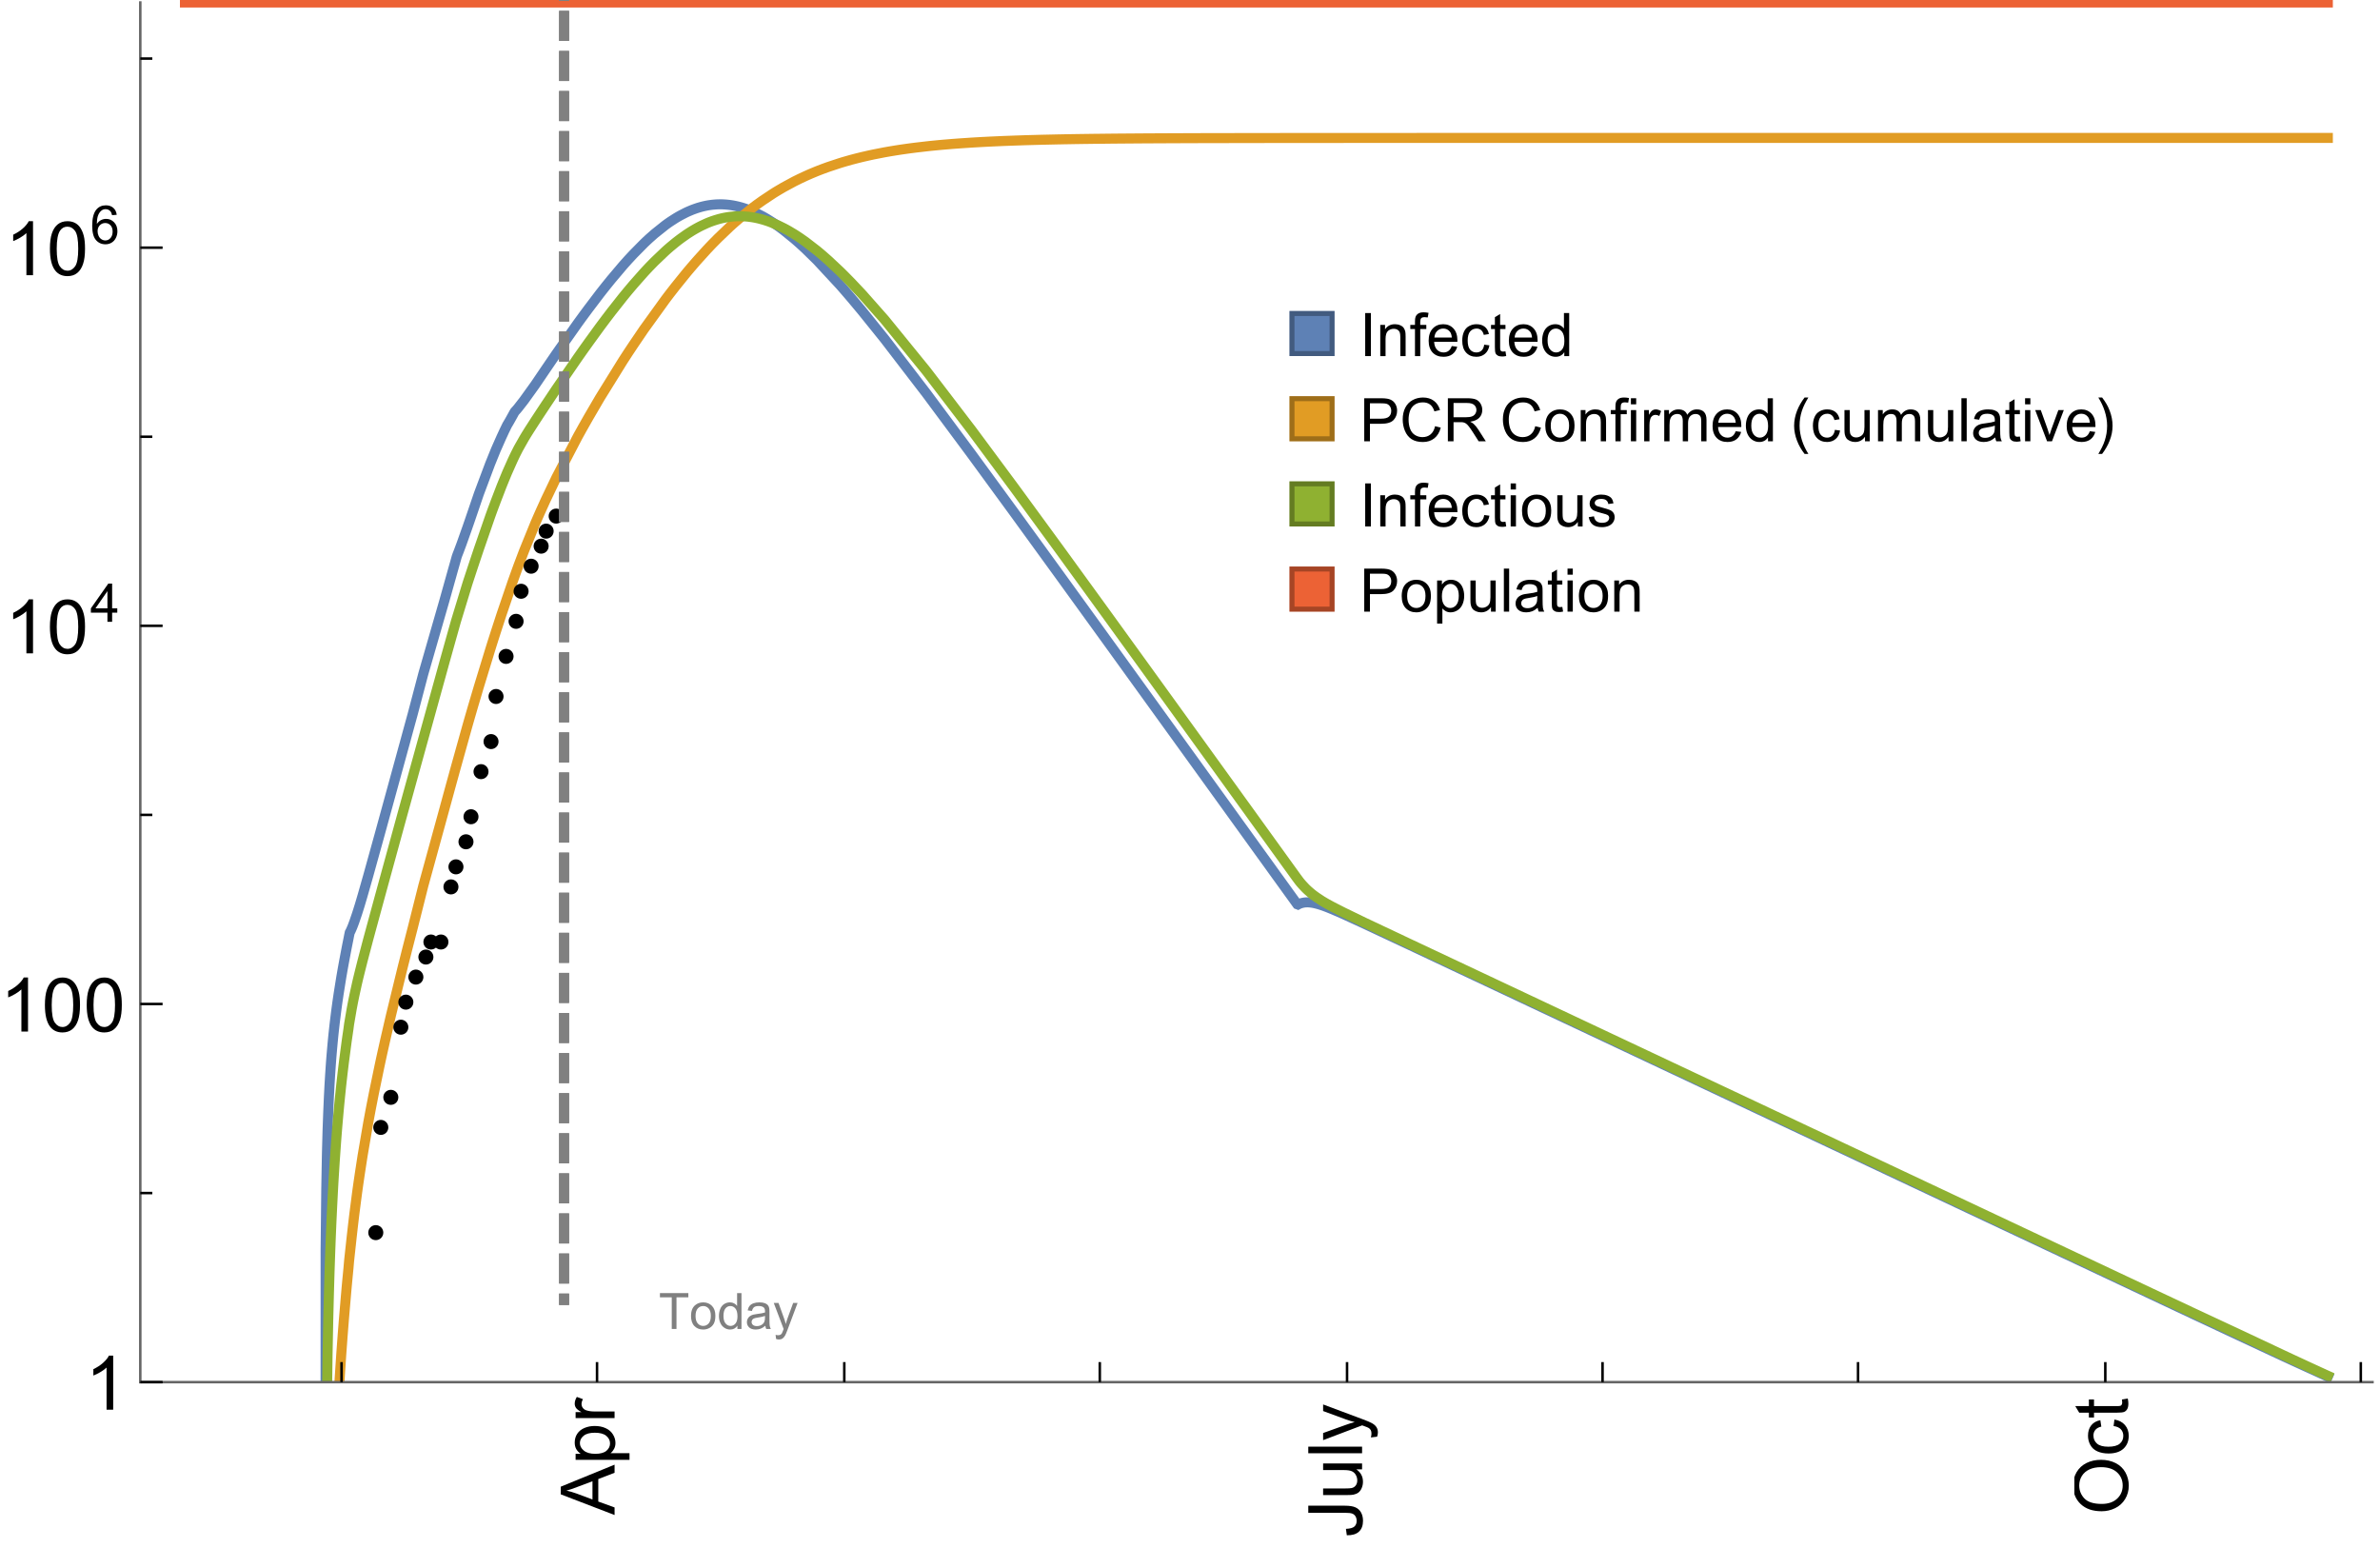 <?xml version="1.0" encoding="UTF-8"?>
<svg xmlns="http://www.w3.org/2000/svg" xmlns:xlink="http://www.w3.org/1999/xlink" width="475pt" height="309pt" viewBox="0 0 475 309" version="1.1">
<defs>
<g>
<symbol overflow="visible" id="glyph0-0">
<path style="stroke:none;" d=""/>
</symbol>
<symbol overflow="visible" id="glyph0-1">
<path style="stroke:none;" d="M 1.117 0 L 1.117 -8.59 L 2.258 -8.59 L 2.258 0 Z M 1.117 0 "/>
</symbol>
<symbol overflow="visible" id="glyph0-2">
<path style="stroke:none;" d="M 0.789 0 L 0.789 -6.223 L 1.742 -6.223 L 1.742 -5.336 C 2.199 -6.02 2.859 -6.363 3.719 -6.363 C 4.094 -6.363 4.441 -6.297 4.754 -6.16 C 5.07 -6.027 5.305 -5.852 5.461 -5.633 C 5.617 -5.414 5.727 -5.152 5.789 -4.852 C 5.828 -4.656 5.848 -4.312 5.848 -3.828 L 5.848 0 L 4.793 0 L 4.793 -3.785 C 4.793 -4.215 4.75 -4.535 4.672 -4.75 C 4.59 -4.961 4.441 -5.133 4.234 -5.258 C 4.023 -5.387 3.781 -5.449 3.5 -5.449 C 3.051 -5.449 2.66 -5.305 2.336 -5.023 C 2.008 -4.738 1.844 -4.195 1.844 -3.398 L 1.844 0 Z M 0.789 0 "/>
</symbol>
<symbol overflow="visible" id="glyph0-3">
<path style="stroke:none;" d="M 1.043 0 L 1.043 -5.402 L 0.109 -5.402 L 0.109 -6.223 L 1.043 -6.223 L 1.043 -6.883 C 1.043 -7.301 1.078 -7.613 1.156 -7.816 C 1.258 -8.09 1.434 -8.312 1.691 -8.48 C 1.945 -8.652 2.305 -8.734 2.766 -8.734 C 3.062 -8.734 3.391 -8.703 3.75 -8.633 L 3.594 -7.711 C 3.375 -7.75 3.164 -7.77 2.969 -7.77 C 2.648 -7.77 2.422 -7.703 2.289 -7.562 C 2.156 -7.426 2.094 -7.172 2.094 -6.797 L 2.094 -6.223 L 3.305 -6.223 L 3.305 -5.402 L 2.094 -5.402 L 2.094 0 Z M 1.043 0 "/>
</symbol>
<symbol overflow="visible" id="glyph0-4">
<path style="stroke:none;" d="M 5.051 -2.004 L 6.141 -1.867 C 5.969 -1.23 5.648 -0.738 5.188 -0.387 C 4.723 -0.035 4.125 0.141 3.406 0.141 C 2.496 0.141 1.773 -0.141 1.238 -0.699 C 0.707 -1.262 0.438 -2.047 0.438 -3.059 C 0.438 -4.105 0.711 -4.918 1.25 -5.496 C 1.789 -6.074 2.484 -6.363 3.344 -6.363 C 4.176 -6.363 4.859 -6.078 5.383 -5.516 C 5.91 -4.949 6.176 -4.148 6.176 -3.125 C 6.176 -3.062 6.172 -2.969 6.172 -2.844 L 1.531 -2.844 C 1.57 -2.16 1.762 -1.633 2.109 -1.273 C 2.457 -0.91 2.891 -0.727 3.41 -0.727 C 3.797 -0.727 4.125 -0.828 4.398 -1.031 C 4.672 -1.234 4.891 -1.559 5.051 -2.004 Z M 1.586 -3.711 L 5.062 -3.711 C 5.016 -4.234 4.883 -4.625 4.664 -4.887 C 4.328 -5.293 3.891 -5.496 3.359 -5.496 C 2.875 -5.496 2.465 -5.336 2.137 -5.008 C 1.805 -4.684 1.625 -4.25 1.586 -3.711 Z M 1.586 -3.711 "/>
</symbol>
<symbol overflow="visible" id="glyph0-5">
<path style="stroke:none;" d="M 4.852 -2.281 L 5.891 -2.145 C 5.777 -1.43 5.484 -0.871 5.02 -0.465 C 4.551 -0.062 3.977 0.141 3.297 0.141 C 2.445 0.141 1.762 -0.137 1.246 -0.695 C 0.727 -1.25 0.469 -2.047 0.469 -3.086 C 0.469 -3.758 0.578 -4.348 0.805 -4.852 C 1.027 -5.355 1.363 -5.734 1.82 -5.984 C 2.273 -6.238 2.77 -6.363 3.305 -6.363 C 3.98 -6.363 4.531 -6.191 4.961 -5.852 C 5.391 -5.508 5.668 -5.023 5.789 -4.395 L 4.766 -4.234 C 4.668 -4.652 4.492 -4.969 4.246 -5.18 C 3.996 -5.391 3.695 -5.496 3.344 -5.496 C 2.812 -5.496 2.383 -5.305 2.051 -4.926 C 1.719 -4.543 1.555 -3.941 1.555 -3.117 C 1.555 -2.281 1.711 -1.672 2.031 -1.297 C 2.352 -0.918 2.773 -0.727 3.289 -0.727 C 3.703 -0.727 4.047 -0.852 4.324 -1.109 C 4.602 -1.363 4.777 -1.75 4.852 -2.281 Z M 4.852 -2.281 "/>
</symbol>
<symbol overflow="visible" id="glyph0-6">
<path style="stroke:none;" d="M 3.094 -0.945 L 3.246 -0.012 C 2.949 0.051 2.684 0.082 2.449 0.082 C 2.066 0.082 1.77 0.023 1.559 -0.102 C 1.348 -0.223 1.199 -0.379 1.113 -0.578 C 1.027 -0.773 0.984 -1.188 0.984 -1.82 L 0.984 -5.402 L 0.211 -5.402 L 0.211 -6.223 L 0.984 -6.223 L 0.984 -7.766 L 2.031 -8.398 L 2.031 -6.223 L 3.094 -6.223 L 3.094 -5.402 L 2.031 -5.402 L 2.031 -1.766 C 2.031 -1.465 2.051 -1.27 2.09 -1.184 C 2.125 -1.098 2.188 -1.031 2.27 -0.977 C 2.355 -0.926 2.477 -0.902 2.633 -0.902 C 2.75 -0.902 2.902 -0.914 3.094 -0.945 Z M 3.094 -0.945 "/>
</symbol>
<symbol overflow="visible" id="glyph0-7">
<path style="stroke:none;" d="M 4.828 0 L 4.828 -0.785 C 4.434 -0.168 3.852 0.141 3.086 0.141 C 2.59 0.141 2.137 0.004 1.719 -0.27 C 1.305 -0.543 0.98 -0.926 0.754 -1.414 C 0.523 -1.906 0.41 -2.469 0.41 -3.105 C 0.41 -3.727 0.516 -4.289 0.719 -4.797 C 0.926 -5.301 1.238 -5.688 1.652 -5.961 C 2.066 -6.23 2.531 -6.363 3.039 -6.363 C 3.414 -6.363 3.75 -6.285 4.043 -6.125 C 4.336 -5.969 4.574 -5.762 4.758 -5.508 L 4.758 -8.59 L 5.805 -8.59 L 5.805 0 Z M 1.492 -3.105 C 1.492 -2.309 1.664 -1.711 2 -1.32 C 2.336 -0.926 2.73 -0.727 3.188 -0.727 C 3.648 -0.727 4.039 -0.914 4.363 -1.293 C 4.684 -1.668 4.844 -2.242 4.844 -3.016 C 4.844 -3.867 4.68 -4.492 4.352 -4.891 C 4.023 -5.289 3.621 -5.492 3.141 -5.492 C 2.672 -5.492 2.281 -5.297 1.965 -4.914 C 1.652 -4.531 1.492 -3.93 1.492 -3.105 Z M 1.492 -3.105 "/>
</symbol>
<symbol overflow="visible" id="glyph0-8">
<path style="stroke:none;" d="M 0.926 0 L 0.926 -8.59 L 4.164 -8.59 C 4.734 -8.59 5.172 -8.562 5.473 -8.508 C 5.895 -8.438 6.25 -8.305 6.531 -8.105 C 6.816 -7.91 7.047 -7.633 7.223 -7.277 C 7.395 -6.922 7.484 -6.531 7.484 -6.105 C 7.484 -5.375 7.25 -4.758 6.785 -4.25 C 6.32 -3.746 5.48 -3.492 4.266 -3.492 L 2.062 -3.492 L 2.062 0 Z M 2.062 -4.508 L 4.281 -4.508 C 5.016 -4.508 5.539 -4.641 5.848 -4.914 C 6.156 -5.188 6.312 -5.574 6.312 -6.07 C 6.312 -6.43 6.219 -6.738 6.039 -6.992 C 5.855 -7.25 5.617 -7.418 5.32 -7.5 C 5.129 -7.551 4.773 -7.578 4.258 -7.578 L 2.062 -7.578 Z M 2.062 -4.508 "/>
</symbol>
<symbol overflow="visible" id="glyph0-9">
<path style="stroke:none;" d="M 7.055 -3.012 L 8.191 -2.727 C 7.953 -1.793 7.523 -1.078 6.906 -0.59 C 6.285 -0.098 5.531 0.148 4.633 0.148 C 3.707 0.148 2.957 -0.043 2.375 -0.418 C 1.797 -0.797 1.355 -1.344 1.051 -2.055 C 0.75 -2.77 0.598 -3.539 0.598 -4.359 C 0.598 -5.254 0.77 -6.035 1.109 -6.699 C 1.453 -7.367 1.938 -7.871 2.57 -8.219 C 3.199 -8.562 3.895 -8.734 4.652 -8.734 C 5.512 -8.734 6.234 -8.516 6.82 -8.078 C 7.406 -7.641 7.812 -7.027 8.047 -6.234 L 6.926 -5.969 C 6.727 -6.594 6.438 -7.051 6.059 -7.336 C 5.68 -7.621 5.203 -7.766 4.629 -7.766 C 3.969 -7.766 3.418 -7.605 2.973 -7.289 C 2.531 -6.973 2.219 -6.547 2.039 -6.016 C 1.859 -5.48 1.77 -4.93 1.77 -4.367 C 1.77 -3.637 1.875 -2.996 2.09 -2.453 C 2.301 -1.906 2.633 -1.5 3.082 -1.23 C 3.531 -0.961 4.016 -0.828 4.539 -0.828 C 5.176 -0.828 5.719 -1.008 6.156 -1.375 C 6.598 -1.742 6.898 -2.289 7.055 -3.012 Z M 7.055 -3.012 "/>
</symbol>
<symbol overflow="visible" id="glyph0-10">
<path style="stroke:none;" d="M 0.945 0 L 0.945 -8.59 L 4.75 -8.59 C 5.516 -8.59 6.102 -8.512 6.5 -8.359 C 6.898 -8.203 7.215 -7.93 7.453 -7.539 C 7.691 -7.148 7.812 -6.719 7.812 -6.246 C 7.812 -5.637 7.613 -5.125 7.219 -4.703 C 6.824 -4.285 6.215 -4.023 5.391 -3.906 C 5.691 -3.762 5.922 -3.621 6.078 -3.48 C 6.41 -3.176 6.723 -2.797 7.02 -2.336 L 8.516 0 L 7.086 0 L 5.945 -1.789 C 5.613 -2.305 5.344 -2.695 5.125 -2.969 C 4.91 -3.242 4.719 -3.438 4.551 -3.547 C 4.379 -3.656 4.207 -3.73 4.031 -3.773 C 3.902 -3.801 3.691 -3.812 3.398 -3.812 L 2.078 -3.812 L 2.078 0 Z M 2.078 -4.797 L 4.523 -4.797 C 5.043 -4.797 5.449 -4.852 5.742 -4.961 C 6.035 -5.066 6.258 -5.238 6.41 -5.477 C 6.562 -5.711 6.641 -5.969 6.641 -6.246 C 6.641 -6.652 6.492 -6.984 6.195 -7.25 C 5.902 -7.512 5.438 -7.641 4.797 -7.641 L 2.078 -7.641 Z M 2.078 -4.797 "/>
</symbol>
<symbol overflow="visible" id="glyph0-11">
<path style="stroke:none;" d="M 0.398 -3.109 C 0.398 -4.262 0.719 -5.117 1.359 -5.672 C 1.895 -6.133 2.547 -6.363 3.316 -6.363 C 4.172 -6.363 4.871 -6.082 5.414 -5.523 C 5.957 -4.961 6.227 -4.188 6.227 -3.199 C 6.227 -2.398 6.109 -1.77 5.867 -1.309 C 5.629 -0.852 5.277 -0.492 4.82 -0.242 C 4.359 0.012 3.859 0.141 3.316 0.141 C 2.445 0.141 1.742 -0.141 1.203 -0.695 C 0.668 -1.254 0.398 -2.062 0.398 -3.109 Z M 1.484 -3.109 C 1.484 -2.312 1.656 -1.719 2.004 -1.32 C 2.352 -0.926 2.789 -0.727 3.316 -0.727 C 3.84 -0.727 4.273 -0.926 4.625 -1.324 C 4.973 -1.723 5.145 -2.328 5.145 -3.148 C 5.145 -3.918 4.969 -4.5 4.621 -4.895 C 4.27 -5.293 3.836 -5.492 3.316 -5.492 C 2.789 -5.492 2.352 -5.293 2.004 -4.898 C 1.656 -4.504 1.484 -3.906 1.484 -3.109 Z M 1.484 -3.109 "/>
</symbol>
<symbol overflow="visible" id="glyph0-12">
<path style="stroke:none;" d="M 0.797 -7.375 L 0.797 -8.59 L 1.852 -8.59 L 1.852 -7.375 Z M 0.797 0 L 0.797 -6.223 L 1.852 -6.223 L 1.852 0 Z M 0.797 0 "/>
</symbol>
<symbol overflow="visible" id="glyph0-13">
<path style="stroke:none;" d="M 0.781 0 L 0.781 -6.223 L 1.727 -6.223 L 1.727 -5.281 C 1.969 -5.723 2.195 -6.012 2.398 -6.152 C 2.605 -6.293 2.828 -6.363 3.078 -6.363 C 3.434 -6.363 3.793 -6.25 4.16 -6.023 L 3.797 -5.047 C 3.539 -5.199 3.281 -5.273 3.023 -5.273 C 2.793 -5.273 2.586 -5.203 2.402 -5.066 C 2.219 -4.926 2.086 -4.734 2.008 -4.488 C 1.891 -4.113 1.836 -3.703 1.836 -3.258 L 1.836 0 Z M 0.781 0 "/>
</symbol>
<symbol overflow="visible" id="glyph0-14">
<path style="stroke:none;" d="M 0.789 0 L 0.789 -6.223 L 1.734 -6.223 L 1.734 -5.352 C 1.93 -5.656 2.188 -5.898 2.516 -6.086 C 2.84 -6.27 3.207 -6.363 3.621 -6.363 C 4.082 -6.363 4.461 -6.266 4.754 -6.078 C 5.051 -5.887 5.258 -5.617 5.379 -5.273 C 5.871 -6 6.512 -6.363 7.301 -6.363 C 7.918 -6.363 8.391 -6.191 8.727 -5.852 C 9.059 -5.508 9.223 -4.984 9.223 -4.273 L 9.223 0 L 8.172 0 L 8.172 -3.922 C 8.172 -4.344 8.141 -4.645 8.07 -4.832 C 8.004 -5.016 7.879 -5.164 7.699 -5.281 C 7.52 -5.395 7.309 -5.449 7.066 -5.449 C 6.629 -5.449 6.266 -5.305 5.977 -5.012 C 5.688 -4.723 5.543 -4.258 5.543 -3.617 L 5.543 0 L 4.488 0 L 4.488 -4.043 C 4.488 -4.512 4.402 -4.863 4.23 -5.098 C 4.059 -5.332 3.777 -5.449 3.387 -5.449 C 3.09 -5.449 2.816 -5.371 2.562 -5.215 C 2.312 -5.059 2.129 -4.828 2.016 -4.531 C 1.902 -4.23 1.844 -3.797 1.844 -3.227 L 1.844 0 Z M 0.789 0 "/>
</symbol>
<symbol overflow="visible" id="glyph0-15">
<path style="stroke:none;" d="M 4.867 0 L 4.867 -0.914 C 4.383 -0.211 3.727 0.141 2.895 0.141 C 2.527 0.141 2.184 0.07 1.867 -0.07 C 1.547 -0.211 1.312 -0.387 1.156 -0.602 C 1.004 -0.812 0.895 -1.074 0.832 -1.383 C 0.789 -1.59 0.766 -1.918 0.766 -2.367 L 0.766 -6.223 L 1.82 -6.223 L 1.82 -2.773 C 1.82 -2.223 1.844 -1.852 1.887 -1.656 C 1.953 -1.379 2.094 -1.164 2.309 -1.004 C 2.523 -0.848 2.789 -0.766 3.105 -0.766 C 3.422 -0.766 3.719 -0.848 3.996 -1.012 C 4.273 -1.172 4.469 -1.395 4.586 -1.672 C 4.699 -1.953 4.758 -2.359 4.758 -2.891 L 4.758 -6.223 L 5.812 -6.223 L 5.812 0 Z M 4.867 0 "/>
</symbol>
<symbol overflow="visible" id="glyph0-16">
<path style="stroke:none;" d="M 0.766 0 L 0.766 -8.59 L 1.82 -8.59 L 1.82 0 Z M 0.766 0 "/>
</symbol>
<symbol overflow="visible" id="glyph0-17">
<path style="stroke:none;" d="M 4.852 -0.766 C 4.461 -0.434 4.086 -0.203 3.723 -0.062 C 3.363 0.074 2.977 0.141 2.562 0.141 C 1.879 0.141 1.352 -0.027 0.984 -0.359 C 0.617 -0.695 0.434 -1.121 0.434 -1.641 C 0.434 -1.945 0.504 -2.223 0.641 -2.477 C 0.781 -2.727 0.961 -2.93 1.188 -3.082 C 1.41 -3.234 1.664 -3.352 1.945 -3.43 C 2.152 -3.484 2.465 -3.535 2.883 -3.586 C 3.734 -3.688 4.359 -3.809 4.766 -3.949 C 4.77 -4.094 4.77 -4.188 4.77 -4.227 C 4.77 -4.656 4.672 -4.957 4.469 -5.133 C 4.199 -5.371 3.801 -5.492 3.27 -5.492 C 2.773 -5.492 2.406 -5.402 2.172 -5.23 C 1.934 -5.055 1.758 -4.75 1.648 -4.305 L 0.617 -4.445 C 0.711 -4.887 0.863 -5.246 1.078 -5.516 C 1.293 -5.789 1.602 -5.996 2.008 -6.145 C 2.414 -6.289 2.887 -6.363 3.422 -6.363 C 3.953 -6.363 4.383 -6.301 4.719 -6.176 C 5.051 -6.051 5.293 -5.895 5.449 -5.703 C 5.605 -5.516 5.715 -5.273 5.777 -4.984 C 5.812 -4.805 5.828 -4.484 5.828 -4.016 L 5.828 -2.609 C 5.828 -1.629 5.852 -1.008 5.898 -0.746 C 5.941 -0.488 6.031 -0.238 6.164 0 L 5.062 0 C 4.953 -0.219 4.883 -0.477 4.852 -0.766 Z M 4.766 -3.125 C 4.383 -2.969 3.805 -2.836 3.039 -2.727 C 2.605 -2.664 2.301 -2.594 2.121 -2.516 C 1.941 -2.438 1.805 -2.32 1.703 -2.172 C 1.605 -2.02 1.559 -1.852 1.559 -1.672 C 1.559 -1.391 1.664 -1.156 1.879 -0.969 C 2.09 -0.781 2.402 -0.688 2.812 -0.688 C 3.219 -0.688 3.578 -0.773 3.898 -0.953 C 4.215 -1.129 4.445 -1.375 4.594 -1.68 C 4.707 -1.918 4.766 -2.273 4.766 -2.734 Z M 4.766 -3.125 "/>
</symbol>
<symbol overflow="visible" id="glyph0-18">
<path style="stroke:none;" d="M 2.52 0 L 0.152 -6.223 L 1.266 -6.223 L 2.602 -2.496 C 2.746 -2.094 2.879 -1.676 3 -1.242 C 3.094 -1.57 3.227 -1.965 3.391 -2.426 L 4.773 -6.223 L 5.859 -6.223 L 3.504 0 Z M 2.52 0 "/>
</symbol>
<symbol overflow="visible" id="glyph0-19">
<path style="stroke:none;" d="M 0.367 -1.859 L 1.414 -2.023 C 1.473 -1.605 1.633 -1.281 1.902 -1.062 C 2.168 -0.84 2.543 -0.727 3.023 -0.727 C 3.508 -0.727 3.867 -0.824 4.102 -1.023 C 4.336 -1.219 4.453 -1.453 4.453 -1.719 C 4.453 -1.957 4.352 -2.141 4.141 -2.281 C 3.996 -2.375 3.641 -2.492 3.062 -2.637 C 2.289 -2.832 1.754 -3 1.457 -3.145 C 1.156 -3.285 0.93 -3.484 0.777 -3.734 C 0.621 -3.988 0.547 -4.266 0.547 -4.57 C 0.547 -4.848 0.609 -5.105 0.734 -5.34 C 0.863 -5.578 1.035 -5.773 1.254 -5.93 C 1.418 -6.051 1.641 -6.152 1.926 -6.238 C 2.207 -6.32 2.512 -6.363 2.836 -6.363 C 3.324 -6.363 3.754 -6.293 4.121 -6.152 C 4.492 -6.012 4.766 -5.82 4.938 -5.582 C 5.113 -5.34 5.234 -5.02 5.305 -4.617 L 4.273 -4.477 C 4.227 -4.797 4.09 -5.047 3.863 -5.227 C 3.641 -5.406 3.32 -5.496 2.914 -5.496 C 2.43 -5.496 2.082 -5.414 1.875 -5.258 C 1.668 -5.098 1.562 -4.906 1.562 -4.695 C 1.562 -4.559 1.609 -4.434 1.695 -4.324 C 1.781 -4.211 1.914 -4.117 2.098 -4.043 C 2.203 -4.004 2.516 -3.914 3.031 -3.773 C 3.777 -3.574 4.297 -3.41 4.59 -3.285 C 4.887 -3.156 5.117 -2.973 5.285 -2.73 C 5.453 -2.488 5.539 -2.188 5.539 -1.828 C 5.539 -1.477 5.434 -1.145 5.23 -0.836 C 5.023 -0.523 4.727 -0.285 4.344 -0.113 C 3.957 0.055 3.516 0.141 3.031 0.141 C 2.223 0.141 1.605 -0.027 1.18 -0.363 C 0.758 -0.699 0.484 -1.195 0.367 -1.859 Z M 0.367 -1.859 "/>
</symbol>
<symbol overflow="visible" id="glyph0-20">
<path style="stroke:none;" d="M 0.789 2.383 L 0.789 -6.223 L 1.75 -6.223 L 1.75 -5.414 C 1.977 -5.73 2.234 -5.969 2.52 -6.125 C 2.805 -6.285 3.148 -6.363 3.555 -6.363 C 4.086 -6.363 4.555 -6.227 4.961 -5.953 C 5.367 -5.68 5.676 -5.293 5.883 -4.797 C 6.09 -4.297 6.195 -3.75 6.195 -3.156 C 6.195 -2.52 6.078 -1.949 5.852 -1.438 C 5.621 -0.93 5.289 -0.539 4.855 -0.266 C 4.418 0.004 3.961 0.141 3.48 0.141 C 3.129 0.141 2.812 0.066 2.535 -0.082 C 2.254 -0.23 2.023 -0.418 1.844 -0.645 L 1.844 2.383 Z M 1.746 -3.078 C 1.746 -2.277 1.906 -1.684 2.234 -1.301 C 2.559 -0.918 2.949 -0.727 3.41 -0.727 C 3.879 -0.727 4.281 -0.926 4.613 -1.32 C 4.949 -1.719 5.117 -2.332 5.117 -3.164 C 5.117 -3.957 4.953 -4.551 4.625 -4.945 C 4.301 -5.34 3.91 -5.539 3.457 -5.539 C 3.008 -5.539 2.609 -5.328 2.266 -4.906 C 1.918 -4.488 1.746 -3.875 1.746 -3.078 Z M 1.746 -3.078 "/>
</symbol>
<symbol overflow="visible" id="glyph1-0">
<path style="stroke:none;" d=""/>
</symbol>
<symbol overflow="visible" id="glyph1-1">
<path style="stroke:none;" d="M 3.562 2.52 L 2.805 2.52 C 2.492 2.121 2.211 1.699 1.953 1.258 C 1.699 0.812 1.477 0.352 1.297 -0.125 C 1.113 -0.602 0.969 -1.086 0.871 -1.586 C 0.77 -2.086 0.719 -2.594 0.719 -3.105 C 0.719 -3.625 0.773 -4.133 0.875 -4.633 C 0.977 -5.129 1.117 -5.617 1.301 -6.086 C 1.484 -6.559 1.703 -7.02 1.961 -7.461 C 2.215 -7.906 2.5 -8.328 2.805 -8.734 L 3.562 -8.734 C 3.285 -8.281 3.039 -7.836 2.82 -7.398 C 2.602 -6.957 2.414 -6.512 2.266 -6.055 C 2.117 -5.602 2.008 -5.133 1.93 -4.648 C 1.852 -4.168 1.812 -3.656 1.812 -3.117 C 1.812 -2.617 1.852 -2.121 1.938 -1.629 C 2.02 -1.137 2.141 -0.652 2.289 -0.18 C 2.441 0.297 2.625 0.758 2.844 1.211 C 3.059 1.66 3.297 2.098 3.562 2.52 Z M 3.562 2.52 "/>
</symbol>
<symbol overflow="visible" id="glyph1-2">
<path style="stroke:none;" d="M 3.273 -3.105 C 3.273 -2.59 3.227 -2.082 3.125 -1.586 C 3.023 -1.086 2.879 -0.602 2.695 -0.129 C 2.512 0.344 2.293 0.801 2.035 1.246 C 1.781 1.688 1.5 2.113 1.188 2.52 L 0.434 2.52 C 0.707 2.074 0.953 1.633 1.172 1.188 C 1.391 0.746 1.574 0.297 1.723 -0.156 C 1.871 -0.613 1.984 -1.086 2.066 -1.57 C 2.145 -2.055 2.188 -2.562 2.188 -3.094 C 2.188 -3.594 2.145 -4.09 2.059 -4.582 C 1.977 -5.074 1.859 -5.559 1.703 -6.031 C 1.551 -6.508 1.367 -6.969 1.152 -7.422 C 0.934 -7.875 0.695 -8.312 0.434 -8.734 L 1.188 -8.734 C 1.5 -8.336 1.789 -7.918 2.047 -7.473 C 2.305 -7.031 2.523 -6.57 2.703 -6.09 C 2.887 -5.613 3.027 -5.121 3.125 -4.621 C 3.227 -4.117 3.273 -3.613 3.273 -3.105 Z M 3.273 -3.105 "/>
</symbol>
<symbol overflow="visible" id="glyph2-0">
<path style="stroke:none;" d=""/>
</symbol>
<symbol overflow="visible" id="glyph2-1">
<path style="stroke:none;" d="M 0 0.023 L -10.738 -4.102 L -10.738 -5.633 L 0 -10.027 L 0 -8.406 L -3.25 -7.156 L -3.25 -2.664 L 0 -1.488 Z M -4.41 -3.078 L -4.41 -6.715 L -7.383 -5.598 C -8.285 -5.254 -9.027 -5 -9.609 -4.836 C -8.922 -4.699 -8.238 -4.504 -7.559 -4.254 Z M -4.41 -3.078 "/>
</symbol>
<symbol overflow="visible" id="glyph2-2">
<path style="stroke:none;" d="M 2.98 -0.988 L -7.777 -0.988 L -7.777 -2.191 L -6.766 -2.191 C -7.164 -2.473 -7.461 -2.793 -7.656 -3.148 C -7.855 -3.504 -7.953 -3.938 -7.953 -4.445 C -7.953 -5.109 -7.781 -5.695 -7.441 -6.203 C -7.102 -6.711 -6.617 -7.094 -5.996 -7.352 C -5.371 -7.613 -4.691 -7.742 -3.949 -7.742 C -3.152 -7.742 -2.434 -7.598 -1.797 -7.312 C -1.16 -7.027 -0.672 -6.613 -0.332 -6.066 C 0.008 -5.523 0.176 -4.953 0.176 -4.352 C 0.176 -3.91 0.082 -3.516 -0.102 -3.168 C -0.289 -2.82 -0.523 -2.531 -0.805 -2.309 L 2.98 -2.309 Z M -3.844 -2.184 C -2.844 -2.184 -2.105 -2.387 -1.625 -2.789 C -1.148 -3.195 -0.906 -3.688 -0.906 -4.262 C -0.906 -4.848 -1.156 -5.352 -1.652 -5.77 C -2.148 -6.188 -2.914 -6.395 -3.953 -6.395 C -4.945 -6.395 -5.688 -6.191 -6.18 -5.781 C -6.676 -5.375 -6.922 -4.887 -6.922 -4.32 C -6.922 -3.758 -6.66 -3.262 -6.133 -2.832 C -5.609 -2.398 -4.848 -2.184 -3.844 -2.184 Z M -3.844 -2.184 "/>
</symbol>
<symbol overflow="visible" id="glyph2-3">
<path style="stroke:none;" d="M 0 -0.973 L -7.777 -0.973 L -7.777 -2.16 L -6.598 -2.16 C -7.148 -2.465 -7.516 -2.742 -7.691 -3 C -7.867 -3.258 -7.953 -3.539 -7.953 -3.844 C -7.953 -4.289 -7.812 -4.742 -7.531 -5.199 L -6.305 -4.746 C -6.496 -4.422 -6.594 -4.102 -6.594 -3.781 C -6.594 -3.492 -6.504 -3.234 -6.332 -3.004 C -6.16 -2.773 -5.918 -2.609 -5.609 -2.512 C -5.141 -2.367 -4.629 -2.293 -4.07 -2.293 L 0 -2.293 Z M 0 -0.973 "/>
</symbol>
<symbol overflow="visible" id="glyph2-4">
<path style="stroke:none;" d="M -3.047 -0.434 L -3.223 -1.715 C -2.402 -1.75 -1.84 -1.902 -1.539 -2.176 C -1.234 -2.449 -1.082 -2.828 -1.082 -3.312 C -1.082 -3.668 -1.164 -3.977 -1.328 -4.234 C -1.492 -4.492 -1.715 -4.672 -1.996 -4.77 C -2.277 -4.867 -2.723 -4.914 -3.34 -4.914 L -10.738 -4.914 L -10.738 -6.336 L -3.422 -6.336 C -2.523 -6.336 -1.824 -6.227 -1.332 -6.008 C -0.84 -5.793 -0.465 -5.449 -0.203 -4.977 C 0.055 -4.504 0.184 -3.953 0.184 -3.316 C 0.184 -2.375 -0.086 -1.652 -0.629 -1.152 C -1.172 -0.652 -1.977 -0.414 -3.047 -0.434 Z M -3.047 -0.434 "/>
</symbol>
<symbol overflow="visible" id="glyph2-5">
<path style="stroke:none;" d="M 0 -6.086 L -1.141 -6.086 C -0.262 -5.48 0.176 -4.656 0.176 -3.617 C 0.176 -3.16 0.09 -2.73 -0.086 -2.332 C -0.262 -1.934 -0.484 -1.641 -0.75 -1.445 C -1.016 -1.254 -1.344 -1.117 -1.727 -1.039 C -1.988 -0.984 -2.398 -0.961 -2.961 -0.961 L -7.777 -0.961 L -7.777 -2.277 L -3.465 -2.277 C -2.777 -2.277 -2.312 -2.305 -2.074 -2.359 C -1.727 -2.441 -1.453 -2.617 -1.258 -2.887 C -1.059 -3.156 -0.961 -3.484 -0.961 -3.883 C -0.961 -4.277 -1.062 -4.648 -1.262 -4.996 C -1.465 -5.344 -1.742 -5.586 -2.09 -5.73 C -2.441 -5.875 -2.945 -5.945 -3.609 -5.945 L -7.777 -5.949 L -7.777 -7.266 L 0 -7.266 Z M 0 -6.086 "/>
</symbol>
<symbol overflow="visible" id="glyph2-6">
<path style="stroke:none;" d="M 0 -0.961 L -10.738 -0.961 L -10.738 -2.277 L 0 -2.277 Z M 0 -0.961 "/>
</symbol>
<symbol overflow="visible" id="glyph2-7">
<path style="stroke:none;" d="M 2.996 -0.93 L 1.758 -0.785 C 1.836 -1.07 1.875 -1.324 1.875 -1.539 C 1.875 -1.832 1.828 -2.066 1.73 -2.242 C 1.633 -2.418 1.496 -2.562 1.32 -2.672 C 1.188 -2.758 0.859 -2.891 0.336 -3.078 C 0.262 -3.102 0.156 -3.141 0.016 -3.195 L -7.777 -0.242 L -7.777 -1.664 L -3.273 -3.281 C -2.703 -3.492 -2.102 -3.68 -1.473 -3.844 C -2.078 -3.996 -2.668 -4.176 -3.246 -4.387 L -7.777 -6.051 L -7.777 -7.367 L 0.133 -4.41 C 0.988 -4.094 1.574 -3.844 1.898 -3.668 C 2.332 -3.434 2.648 -3.168 2.852 -2.863 C 3.055 -2.562 3.156 -2.199 3.156 -1.781 C 3.156 -1.527 3.102 -1.242 2.996 -0.93 Z M 2.996 -0.93 "/>
</symbol>
<symbol overflow="visible" id="glyph2-8">
<path style="stroke:none;" d="M -5.23 -0.727 C -7.012 -0.727 -8.406 -1.203 -9.414 -2.16 C -10.422 -3.117 -10.93 -4.352 -10.93 -5.867 C -10.93 -6.859 -10.691 -7.75 -10.219 -8.547 C -9.742 -9.344 -9.082 -9.949 -8.234 -10.367 C -7.387 -10.785 -6.43 -10.992 -5.355 -10.992 C -4.266 -10.992 -3.289 -10.773 -2.43 -10.336 C -1.57 -9.895 -0.922 -9.273 -0.48 -8.469 C -0.039 -7.66 0.184 -6.793 0.184 -5.859 C 0.184 -4.848 -0.062 -3.945 -0.551 -3.148 C -1.039 -2.352 -1.703 -1.75 -2.547 -1.34 C -3.395 -0.93 -4.289 -0.727 -5.23 -0.727 Z M -5.207 -2.191 C -3.914 -2.191 -2.895 -2.539 -2.148 -3.234 C -1.406 -3.93 -1.031 -4.801 -1.031 -5.852 C -1.031 -6.922 -1.41 -7.801 -2.16 -8.492 C -2.914 -9.184 -3.98 -9.527 -5.359 -9.527 C -6.234 -9.527 -7 -9.383 -7.648 -9.086 C -8.301 -8.789 -8.809 -8.359 -9.168 -7.789 C -9.527 -7.219 -9.703 -6.582 -9.703 -5.875 C -9.703 -4.867 -9.359 -4.004 -8.668 -3.277 C -7.977 -2.551 -6.824 -2.191 -5.207 -2.191 Z M -5.207 -2.191 "/>
</symbol>
<symbol overflow="visible" id="glyph2-9">
<path style="stroke:none;" d="M -2.848 -6.062 L -2.68 -7.359 C -1.785 -7.219 -1.086 -6.855 -0.582 -6.273 C -0.078 -5.691 0.176 -4.973 0.176 -4.125 C 0.176 -3.059 -0.172 -2.203 -0.867 -1.555 C -1.562 -0.91 -2.562 -0.586 -3.859 -0.586 C -4.699 -0.586 -5.434 -0.727 -6.062 -1.004 C -6.695 -1.281 -7.168 -1.707 -7.48 -2.273 C -7.797 -2.844 -7.953 -3.461 -7.953 -4.133 C -7.953 -4.977 -7.742 -5.668 -7.312 -6.203 C -6.887 -6.742 -6.281 -7.086 -5.492 -7.234 L -5.297 -5.953 C -5.82 -5.832 -6.211 -5.617 -6.477 -5.305 C -6.738 -4.996 -6.871 -4.621 -6.871 -4.184 C -6.871 -3.52 -6.633 -2.98 -6.156 -2.562 C -5.68 -2.148 -4.926 -1.941 -3.898 -1.941 C -2.852 -1.941 -2.094 -2.141 -1.617 -2.543 C -1.145 -2.941 -0.906 -3.465 -0.906 -4.109 C -0.906 -4.625 -1.066 -5.059 -1.383 -5.406 C -1.699 -5.754 -2.191 -5.973 -2.848 -6.062 Z M -2.848 -6.062 "/>
</symbol>
<symbol overflow="visible" id="glyph2-10">
<path style="stroke:none;" d="M -1.18 -3.867 L -0.016 -4.059 C 0.062 -3.688 0.102 -3.355 0.102 -3.062 C 0.102 -2.582 0.027 -2.211 -0.125 -1.949 C -0.277 -1.684 -0.477 -1.5 -0.723 -1.391 C -0.969 -1.285 -1.488 -1.23 -2.277 -1.23 L -6.754 -1.23 L -6.754 -0.266 L -7.777 -0.266 L -7.777 -1.23 L -9.703 -1.23 L -10.496 -2.543 L -7.777 -2.543 L -7.777 -3.867 L -6.754 -3.867 L -6.754 -2.543 L -2.203 -2.543 C -1.828 -2.543 -1.586 -2.566 -1.48 -2.609 C -1.371 -2.656 -1.285 -2.734 -1.223 -2.84 C -1.16 -2.945 -1.129 -3.094 -1.129 -3.289 C -1.129 -3.434 -1.145 -3.629 -1.18 -3.867 Z M -1.18 -3.867 "/>
</symbol>
<symbol overflow="visible" id="glyph3-0">
<path style="stroke:none;" d=""/>
</symbol>
<symbol overflow="visible" id="glyph3-1">
<path style="stroke:none;" d="M 5.59 0 L 4.27 0 L 4.27 -8.402 C 3.953 -8.098 3.535 -7.797 3.02 -7.492 C 2.504 -7.191 2.043 -6.961 1.633 -6.812 L 1.633 -8.086 C 2.371 -8.434 3.016 -8.852 3.566 -9.344 C 4.117 -9.84 4.508 -10.316 4.738 -10.781 L 5.59 -10.781 Z M 5.59 0 "/>
</symbol>
<symbol overflow="visible" id="glyph3-2">
<path style="stroke:none;" d="M 0.621 -5.297 C 0.621 -6.566 0.754 -7.586 1.016 -8.359 C 1.277 -9.133 1.664 -9.73 2.18 -10.152 C 2.695 -10.57 3.344 -10.781 4.125 -10.781 C 4.699 -10.781 5.203 -10.664 5.641 -10.434 C 6.074 -10.203 6.434 -9.867 6.715 -9.43 C 7 -8.992 7.223 -8.461 7.383 -7.832 C 7.543 -7.207 7.625 -6.359 7.625 -5.297 C 7.625 -4.035 7.496 -3.02 7.234 -2.246 C 6.977 -1.473 6.59 -0.871 6.074 -0.449 C 5.559 -0.027 4.91 0.184 4.125 0.184 C 3.09 0.184 2.273 -0.188 1.684 -0.93 C 0.977 -1.824 0.621 -3.277 0.621 -5.297 Z M 1.977 -5.297 C 1.977 -3.531 2.184 -2.359 2.598 -1.777 C 3.008 -1.191 3.52 -0.902 4.125 -0.902 C 4.73 -0.902 5.238 -1.195 5.652 -1.781 C 6.062 -2.367 6.27 -3.539 6.27 -5.297 C 6.27 -7.062 6.062 -8.238 5.652 -8.82 C 5.238 -9.398 4.723 -9.691 4.109 -9.691 C 3.504 -9.691 3.02 -9.434 2.66 -8.922 C 2.203 -8.266 1.977 -7.059 1.977 -5.297 Z M 1.977 -5.297 "/>
</symbol>
<symbol overflow="visible" id="glyph4-0">
<path style="stroke:none;" d=""/>
</symbol>
<symbol overflow="visible" id="glyph4-1">
<path style="stroke:none;" d="M 3.441 0 L 3.441 -1.824 L 0.137 -1.824 L 0.137 -2.684 L 3.613 -7.625 L 4.379 -7.625 L 4.379 -2.684 L 5.406 -2.684 L 5.406 -1.824 L 4.379 -1.824 L 4.379 0 Z M 3.441 -2.684 L 3.441 -6.121 L 1.055 -2.684 Z M 3.441 -2.684 "/>
</symbol>
<symbol overflow="visible" id="glyph4-2">
<path style="stroke:none;" d="M 5.297 -5.758 L 4.367 -5.684 C 4.285 -6.051 4.168 -6.316 4.016 -6.484 C 3.762 -6.75 3.449 -6.883 3.078 -6.883 C 2.781 -6.883 2.52 -6.801 2.293 -6.637 C 2 -6.422 1.766 -6.105 1.598 -5.695 C 1.426 -5.281 1.34 -4.695 1.332 -3.93 C 1.559 -4.273 1.832 -4.527 2.156 -4.695 C 2.484 -4.863 2.824 -4.945 3.184 -4.945 C 3.809 -4.945 4.336 -4.715 4.777 -4.258 C 5.215 -3.797 5.434 -3.203 5.434 -2.477 C 5.434 -1.996 5.332 -1.551 5.125 -1.141 C 4.918 -0.73 4.637 -0.414 4.273 -0.199 C 3.914 0.02 3.504 0.129 3.047 0.129 C 2.266 0.129 1.633 -0.156 1.141 -0.73 C 0.648 -1.305 0.402 -2.25 0.402 -3.566 C 0.402 -5.039 0.672 -6.113 1.215 -6.781 C 1.691 -7.363 2.332 -7.652 3.137 -7.652 C 3.734 -7.652 4.227 -7.484 4.609 -7.148 C 4.992 -6.812 5.223 -6.348 5.297 -5.758 Z M 1.477 -2.469 C 1.477 -2.148 1.547 -1.84 1.684 -1.543 C 1.82 -1.25 2.012 -1.023 2.258 -0.871 C 2.504 -0.715 2.762 -0.641 3.031 -0.641 C 3.426 -0.641 3.766 -0.801 4.051 -1.117 C 4.336 -1.438 4.477 -1.871 4.477 -2.418 C 4.477 -2.945 4.336 -3.359 4.055 -3.664 C 3.773 -3.969 3.422 -4.117 2.996 -4.117 C 2.574 -4.117 2.215 -3.965 1.918 -3.664 C 1.625 -3.359 1.477 -2.961 1.477 -2.469 Z M 1.477 -2.469 "/>
</symbol>
<symbol overflow="visible" id="glyph5-0">
<path style="stroke:none;" d=""/>
</symbol>
<symbol overflow="visible" id="glyph5-1">
<path style="stroke:none;" d="M 2.594 0 L 2.594 -6.312 L 0.234 -6.312 L 0.234 -7.156 L 5.906 -7.156 L 5.906 -6.312 L 3.539 -6.312 L 3.539 0 Z M 2.594 0 "/>
</symbol>
<symbol overflow="visible" id="glyph5-2">
<path style="stroke:none;" d="M 0.332 -2.594 C 0.332 -3.555 0.598 -4.266 1.133 -4.727 C 1.578 -5.109 2.121 -5.305 2.766 -5.305 C 3.477 -5.305 4.059 -5.07 4.512 -4.602 C 4.965 -4.133 5.191 -3.488 5.191 -2.664 C 5.191 -2 5.09 -1.473 4.891 -1.09 C 4.691 -0.707 4.398 -0.41 4.016 -0.199 C 3.633 0.012 3.215 0.117 2.766 0.117 C 2.039 0.117 1.449 -0.117 1.004 -0.582 C 0.555 -1.047 0.332 -1.719 0.332 -2.594 Z M 1.234 -2.594 C 1.234 -1.93 1.379 -1.43 1.672 -1.102 C 1.961 -0.77 2.324 -0.605 2.766 -0.605 C 3.199 -0.605 3.562 -0.773 3.852 -1.102 C 4.141 -1.434 4.289 -1.941 4.289 -2.621 C 4.289 -3.262 4.141 -3.75 3.852 -4.078 C 3.559 -4.41 3.195 -4.574 2.766 -4.574 C 2.324 -4.574 1.961 -4.41 1.672 -4.082 C 1.383 -3.754 1.234 -3.258 1.234 -2.594 Z M 1.234 -2.594 "/>
</symbol>
<symbol overflow="visible" id="glyph5-3">
<path style="stroke:none;" d="M 4.023 0 L 4.023 -0.656 C 3.695 -0.141 3.211 0.117 2.574 0.117 C 2.16 0.117 1.781 0.004 1.434 -0.227 C 1.086 -0.453 0.816 -0.77 0.629 -1.18 C 0.438 -1.586 0.344 -2.059 0.344 -2.586 C 0.344 -3.105 0.43 -3.574 0.602 -3.996 C 0.773 -4.418 1.031 -4.742 1.375 -4.965 C 1.723 -5.191 2.109 -5.305 2.535 -5.305 C 2.848 -5.305 3.125 -5.238 3.367 -5.105 C 3.613 -4.973 3.812 -4.801 3.965 -4.59 L 3.965 -7.156 L 4.84 -7.156 L 4.84 0 Z M 1.246 -2.586 C 1.246 -1.922 1.387 -1.426 1.664 -1.098 C 1.945 -0.77 2.273 -0.605 2.656 -0.605 C 3.039 -0.605 3.367 -0.762 3.637 -1.078 C 3.906 -1.391 4.039 -1.871 4.039 -2.516 C 4.039 -3.227 3.902 -3.746 3.629 -4.078 C 3.355 -4.41 3.016 -4.574 2.617 -4.574 C 2.227 -4.574 1.898 -4.414 1.637 -4.098 C 1.375 -3.777 1.246 -3.273 1.246 -2.586 Z M 1.246 -2.586 "/>
</symbol>
<symbol overflow="visible" id="glyph5-4">
<path style="stroke:none;" d="M 4.043 -0.641 C 3.719 -0.363 3.402 -0.168 3.102 -0.055 C 2.801 0.059 2.48 0.117 2.133 0.117 C 1.562 0.117 1.125 -0.023 0.82 -0.301 C 0.516 -0.578 0.359 -0.934 0.359 -1.367 C 0.359 -1.621 0.418 -1.852 0.535 -2.062 C 0.648 -2.273 0.801 -2.441 0.988 -2.57 C 1.176 -2.695 1.387 -2.793 1.621 -2.855 C 1.793 -2.902 2.055 -2.945 2.402 -2.988 C 3.113 -3.074 3.633 -3.172 3.969 -3.289 C 3.973 -3.41 3.977 -3.488 3.977 -3.52 C 3.977 -3.879 3.891 -4.133 3.727 -4.277 C 3.5 -4.477 3.168 -4.574 2.727 -4.574 C 2.312 -4.574 2.008 -4.504 1.809 -4.359 C 1.613 -4.215 1.465 -3.957 1.371 -3.59 L 0.512 -3.707 C 0.59 -4.074 0.719 -4.371 0.898 -4.598 C 1.078 -4.824 1.336 -4.996 1.676 -5.121 C 2.016 -5.242 2.406 -5.305 2.852 -5.305 C 3.293 -5.305 3.652 -5.25 3.93 -5.148 C 4.207 -5.043 4.41 -4.91 4.539 -4.754 C 4.672 -4.594 4.762 -4.395 4.812 -4.156 C 4.844 -4.008 4.859 -3.734 4.859 -3.344 L 4.859 -2.172 C 4.859 -1.355 4.879 -0.84 4.914 -0.621 C 4.953 -0.406 5.027 -0.199 5.137 0 L 4.219 0 C 4.129 -0.184 4.07 -0.395 4.043 -0.641 Z M 3.969 -2.602 C 3.648 -2.473 3.172 -2.363 2.535 -2.27 C 2.172 -2.219 1.918 -2.16 1.766 -2.094 C 1.617 -2.031 1.504 -1.934 1.422 -1.809 C 1.34 -1.684 1.297 -1.543 1.297 -1.391 C 1.297 -1.156 1.387 -0.961 1.566 -0.805 C 1.742 -0.648 2 -0.57 2.344 -0.57 C 2.684 -0.57 2.984 -0.645 3.246 -0.793 C 3.512 -0.941 3.703 -1.145 3.828 -1.402 C 3.922 -1.602 3.969 -1.895 3.969 -2.281 Z M 3.969 -2.602 "/>
</symbol>
<symbol overflow="visible" id="glyph5-5">
<path style="stroke:none;" d="M 0.621 1.996 L 0.523 1.172 C 0.715 1.223 0.883 1.25 1.023 1.25 C 1.219 1.25 1.375 1.219 1.492 1.152 C 1.609 1.086 1.707 0.996 1.781 0.879 C 1.836 0.789 1.926 0.574 2.051 0.227 C 2.066 0.176 2.094 0.105 2.129 0.008 L 0.16 -5.188 L 1.109 -5.188 L 2.188 -2.184 C 2.328 -1.801 2.453 -1.402 2.562 -0.98 C 2.664 -1.383 2.785 -1.777 2.926 -2.164 L 4.031 -5.188 L 4.914 -5.188 L 2.938 0.086 C 2.727 0.656 2.562 1.051 2.445 1.266 C 2.289 1.555 2.109 1.766 1.91 1.902 C 1.707 2.039 1.465 2.105 1.188 2.105 C 1.016 2.105 0.828 2.07 0.621 1.996 Z M 0.621 1.996 "/>
</symbol>
</g>
<clipPath id="clip1">
  <path d="M 55 31 L 474 31 L 474 276 L 55 276 Z M 55 31 "/>
</clipPath>
<clipPath id="clip2">
  <path d="M 58 18 L 474 18 L 474 276 L 58 276 Z M 58 18 "/>
</clipPath>
<clipPath id="clip3">
  <path d="M 56 33 L 474 33 L 474 276 L 56 276 Z M 56 33 "/>
</clipPath>
<clipPath id="clip4">
  <path d="M 257.281 62 L 266 62 L 266 71 L 257.281 71 Z M 257.281 62 "/>
</clipPath>
<clipPath id="clip5">
  <path d="M 257.281 61.922 L 267 61.922 L 267 72 L 257.281 72 Z M 257.281 61.922 "/>
</clipPath>
<clipPath id="clip6">
  <path d="M 257.281 79 L 266 79 L 266 88 L 257.281 88 Z M 257.281 79 "/>
</clipPath>
<clipPath id="clip7">
  <path d="M 257.281 78.961 L 267 78.961 L 267 89 L 257.281 89 Z M 257.281 78.961 "/>
</clipPath>
<clipPath id="clip8">
  <path d="M 257.281 96 L 266 96 L 266 105 L 257.281 105 Z M 257.281 96 "/>
</clipPath>
<clipPath id="clip9">
  <path d="M 257.281 96 L 267 96 L 267 106 L 257.281 106 Z M 257.281 96 "/>
</clipPath>
<clipPath id="clip10">
  <path d="M 257.281 113.039 L 266 113.039 L 266 122 L 257.281 122 Z M 257.281 113.039 "/>
</clipPath>
<clipPath id="clip11">
  <path d="M 257.281 113.039 L 267 113.039 L 267 123 L 257.281 123 Z M 257.281 113.039 "/>
</clipPath>
<clipPath id="clip12">
  <path d="M 112 278 L 126 278 L 126 303 L 112 303 Z M 112 278 "/>
</clipPath>
<clipPath id="clip13">
  <path d="M 414 279 L 425 279 L 425 302 L 414 302 Z M 414 279 "/>
</clipPath>
</defs>
<g id="surface8716">
<g clip-path="url(#clip1)" clip-rule="nonzero">
<path style="fill:none;stroke-width:2;stroke-linecap:square;stroke-linejoin:miter;stroke:rgb(36.841%,50.677%,70.979%);stroke-opacity:1;stroke-miterlimit:3.25;" d="M 64.977 275.836 L 64.984 249.547 L 65.117 237.203 L 65.246 230.359 L 65.375 225.613 L 65.508 221.973 L 65.637 219.008 L 65.766 216.512 L 65.898 214.359 L 66.027 212.457 L 66.156 210.754 L 66.289 209.215 L 66.418 207.801 L 66.547 206.492 L 66.68 205.27 L 66.809 204.121 L 67.07 202.008 L 67.199 201.027 L 67.328 200.082 L 67.59 198.301 L 68.109 195.051 L 68.242 194.289 L 68.371 193.543 L 68.633 192.098 L 69.152 189.352 L 69.281 188.691 L 69.414 188.035 L 69.543 187.391 L 69.672 186.719 L 69.801 186.113 L 69.934 185.863 L 70.062 185.594 L 70.191 185.297 L 70.324 184.984 L 70.453 184.652 L 70.715 183.949 L 71.234 182.43 L 71.375 181.992 L 71.516 181.547 L 71.801 180.637 L 72.363 178.734 L 73.492 174.77 L 75.754 166.613 L 80.273 150.152 L 80.402 149.672 L 80.801 148.23 L 81.324 146.309 L 82.379 142.465 L 84.488 134.461 L 88.707 119.812 L 88.848 119.305 L 88.992 118.797 L 89.277 117.777 L 89.848 115.742 L 89.992 115.234 L 90.133 114.727 L 90.418 113.707 L 90.707 112.691 L 90.992 111.676 L 91.133 111.164 L 91.277 110.746 L 91.418 110.387 L 91.562 110.02 L 92.133 108.492 L 93.277 105.273 L 93.418 104.859 L 93.562 104.449 L 93.848 103.617 L 94.418 101.949 L 95.562 98.586 L 97.848 92.496 L 97.988 92.156 L 98.125 91.816 L 98.406 91.125 L 98.969 89.734 L 100.09 87.203 L 100.371 86.602 L 100.652 85.992 L 101.211 84.84 L 101.352 84.609 L 101.492 84.371 L 101.773 83.887 L 102.332 82.883 L 102.613 82.367 L 102.754 82.145 L 102.895 81.992 L 103.035 81.836 L 103.176 81.676 L 103.453 81.34 L 104.578 79.895 L 106.82 76.777 L 106.949 76.586 L 107.082 76.391 L 107.867 75.23 L 108.914 73.688 L 111.004 70.629 L 115.191 64.68 L 115.473 64.289 L 115.758 63.898 L 116.324 63.121 L 117.461 61.586 L 119.727 58.602 L 119.871 58.418 L 120.012 58.238 L 120.297 57.875 L 120.863 57.16 L 121.996 55.758 L 124.266 53.074 L 124.531 52.77 L 124.797 52.473 L 125.324 51.883 L 126.387 50.738 L 128.504 48.594 L 128.637 48.465 L 128.77 48.34 L 129.031 48.09 L 129.562 47.598 L 130.621 46.66 L 132.742 44.969 L 132.871 44.871 L 133.258 44.59 L 133.777 44.23 L 134.816 43.562 L 134.945 43.484 L 135.078 43.406 L 135.336 43.25 L 135.855 42.961 L 136.895 42.426 L 137.023 42.367 L 137.152 42.305 L 137.414 42.188 L 137.934 41.969 L 138.062 41.914 L 138.191 41.863 L 138.453 41.766 L 138.969 41.582 L 139.102 41.539 L 139.23 41.496 L 139.488 41.414 L 139.621 41.379 L 139.75 41.34 L 140.137 41.234 L 140.27 41.203 L 140.527 41.141 L 140.656 41.113 L 140.789 41.086 L 141.047 41.031 L 141.188 41.008 L 141.328 40.98 L 141.469 40.957 L 142.031 40.879 L 142.172 40.863 L 142.316 40.848 L 142.879 40.801 L 143.02 40.793 L 143.16 40.789 L 143.301 40.781 L 143.441 40.781 L 143.582 40.777 L 144.004 40.777 L 144.285 40.785 L 144.707 40.809 L 144.988 40.832 L 145.133 40.844 L 145.555 40.891 L 145.836 40.93 L 146.117 40.973 L 146.258 40.996 L 146.82 41.105 L 146.961 41.137 L 147.242 41.203 L 147.809 41.348 L 147.949 41.387 L 148.371 41.516 L 148.934 41.703 L 149.215 41.805 L 149.496 41.91 L 150.059 42.141 L 150.191 42.195 L 150.324 42.254 L 150.586 42.371 L 151.109 42.617 L 152.164 43.16 L 152.293 43.23 L 152.426 43.305 L 152.688 43.453 L 153.215 43.766 L 154.266 44.43 L 154.395 44.516 L 154.527 44.605 L 154.789 44.785 L 155.316 45.152 L 156.367 45.926 L 158.469 47.629 L 158.613 47.75 L 158.754 47.875 L 159.039 48.121 L 159.609 48.629 L 160.75 49.676 L 163.027 51.906 L 167.586 56.816 L 167.727 56.973 L 167.867 57.133 L 168.145 57.453 L 168.703 58.094 L 169.824 59.398 L 172.059 62.07 L 176.535 67.629 L 184.883 78.5 L 193.934 90.691 L 202.383 102.25 L 211.539 114.863 L 220.527 127.289 L 228.91 138.898 L 238.004 151.496 L 246.492 163.262 L 246.621 163.441 L 246.754 163.625 L 247.012 163.984 L 247.531 164.703 L 248.574 166.148 L 250.652 169.031 L 250.781 169.211 L 250.914 169.391 L 251.172 169.754 L 251.691 170.473 L 252.734 171.914 L 254.812 174.801 L 254.953 174.996 L 255.098 175.191 L 256.223 176.754 L 256.508 177.148 L 257.352 178.32 L 257.637 178.711 L 258.621 180.078 L 258.762 180.277 L 258.906 180.473 L 259.047 180.527 L 259.188 180.449 L 259.328 180.387 L 259.469 180.332 L 259.609 180.281 L 259.75 180.238 L 259.891 180.203 L 260.031 180.172 L 260.176 180.145 L 260.316 180.121 L 260.457 180.105 L 260.598 180.094 L 260.879 180.086 L 261.02 180.086 L 261.16 180.09 L 261.301 180.098 L 261.445 180.113 L 261.727 180.145 L 261.867 180.164 L 262.008 180.188 L 262.289 180.242 L 262.43 180.273 L 262.715 180.34 L 262.855 180.379 L 262.996 180.414 L 263.277 180.496 L 263.84 180.676 L 263.973 180.723 L 264.105 180.766 L 264.367 180.863 L 264.895 181.059 L 265.949 181.488 L 268.055 182.402 L 272.266 184.336 L 281.398 188.617 L 290.363 192.84 L 298.723 196.777 L 307.789 201.051 L 316.254 205.035 L 324.551 208.945 L 333.555 213.188 L 341.957 217.148 L 351.062 221.441 L 359.566 225.445 L 367.902 229.371 L 376.945 233.633 L 385.387 237.609 L 394.531 241.918 L 403.512 246.145 L 411.887 250.09 L 420.969 254.367 L 429.449 258.363 L 437.762 262.277 L 446.781 266.504 L 455.195 270.43 L 455.344 270.5 L 455.488 270.566 L 455.781 270.703 L 456.371 270.973 L 457.543 271.516 L 459.895 272.59 L 460.039 272.656 L 460.188 272.723 L 460.48 272.859 L 461.066 273.125 L 462.242 273.66 L 462.387 273.727 L 462.535 273.793 L 462.828 273.93 L 463.414 274.195 L 463.711 274.328 L 464.004 274.465 L 464.148 274.531 L 464.297 274.598 L 464.441 274.664 L 464.59 274.73 "/>
</g>
<g clip-path="url(#clip2)" clip-rule="nonzero">
<path style="fill:none;stroke-width:2;stroke-linecap:square;stroke-linejoin:miter;stroke:rgb(88.071%,61.104%,14.204%);stroke-opacity:1;stroke-miterlimit:3.25;" d="M 67.746 275.836 L 67.852 274.164 L 68.109 270.301 L 68.242 268.477 L 68.371 266.715 L 68.633 263.371 L 69.152 257.285 L 69.281 255.871 L 69.414 254.492 L 69.543 253.152 L 69.672 251.645 L 70.191 246.863 L 70.324 245.688 L 70.453 244.539 L 70.715 242.336 L 71.234 238.301 L 71.375 237.273 L 71.516 236.266 L 71.801 234.324 L 72.363 230.664 L 73.492 224.062 L 73.637 223.289 L 73.777 222.527 L 74.059 221.031 L 74.625 218.145 L 75.754 212.695 L 75.895 212.039 L 76.035 211.387 L 76.316 210.102 L 76.883 207.574 L 78.012 202.695 L 80.273 193.422 L 80.402 192.895 L 80.801 191.324 L 81.324 189.25 L 82.379 185.145 L 84.488 176.758 L 88.707 161.398 L 88.848 160.875 L 88.992 160.355 L 89.277 159.309 L 89.848 157.223 L 90.992 153.066 L 93.277 144.887 L 93.418 144.391 L 93.562 143.891 L 93.848 142.898 L 94.418 140.934 L 95.562 137.074 L 97.848 129.605 L 97.988 129.16 L 98.125 128.715 L 98.406 127.828 L 98.969 126.07 L 100.09 122.625 L 102.332 116.051 L 102.613 115.262 L 102.895 114.48 L 103.453 112.941 L 104.578 109.973 L 106.82 104.461 L 106.949 104.156 L 107.082 103.852 L 107.344 103.25 L 107.867 102.066 L 108.914 99.758 L 111.004 95.379 L 115.191 87.344 L 115.332 87.082 L 115.473 86.824 L 115.758 86.312 L 116.324 85.293 L 117.461 83.289 L 119.727 79.406 L 124.266 72.086 L 124.398 71.879 L 124.531 71.676 L 124.797 71.266 L 125.324 70.453 L 126.387 68.852 L 128.504 65.734 L 132.742 59.859 L 132.871 59.684 L 133 59.512 L 133.258 59.172 L 133.777 58.492 L 134.816 57.16 L 136.895 54.59 L 137.152 54.277 L 137.414 53.965 L 137.934 53.352 L 138.969 52.152 L 141.047 49.855 L 141.188 49.703 L 141.609 49.258 L 142.172 48.668 L 143.301 47.527 L 145.555 45.371 L 145.695 45.238 L 145.836 45.113 L 146.117 44.855 L 146.68 44.355 L 147.809 43.387 L 150.059 41.578 L 150.324 41.375 L 151.109 40.789 L 152.164 40.039 L 154.266 38.641 L 154.395 38.559 L 154.527 38.477 L 154.789 38.312 L 155.316 37.996 L 156.367 37.379 L 158.469 36.242 L 158.613 36.168 L 158.754 36.098 L 159.609 35.676 L 160.75 35.145 L 160.891 35.078 L 161.035 35.016 L 161.32 34.887 L 161.887 34.641 L 163.027 34.168 L 163.172 34.113 L 163.312 34.055 L 164.168 33.727 L 165.309 33.312 L 167.586 32.559 L 167.867 32.473 L 168.145 32.387 L 168.703 32.223 L 169.824 31.906 L 169.961 31.867 L 170.102 31.832 L 170.383 31.758 L 170.941 31.613 L 172.059 31.336 L 172.199 31.305 L 172.34 31.27 L 172.621 31.207 L 173.18 31.078 L 174.297 30.836 L 176.535 30.398 L 176.664 30.375 L 176.797 30.352 L 177.055 30.305 L 177.578 30.215 L 178.621 30.043 L 178.75 30.023 L 178.883 30 L 179.145 29.961 L 179.664 29.879 L 180.707 29.73 L 180.84 29.711 L 180.969 29.691 L 181.23 29.656 L 181.75 29.586 L 182.793 29.453 L 184.883 29.211 L 185.445 29.148 L 186.012 29.09 L 187.145 28.98 L 187.285 28.965 L 187.426 28.953 L 187.711 28.926 L 188.277 28.875 L 189.406 28.781 L 189.547 28.77 L 189.691 28.758 L 189.973 28.734 L 190.539 28.691 L 191.672 28.609 L 193.934 28.457 L 194.199 28.441 L 194.461 28.426 L 194.988 28.395 L 196.047 28.336 L 196.176 28.328 L 196.309 28.324 L 196.574 28.309 L 197.102 28.281 L 198.156 28.23 L 198.289 28.227 L 198.422 28.219 L 198.688 28.207 L 200.27 28.137 L 202.383 28.059 L 202.527 28.055 L 202.668 28.047 L 202.953 28.039 L 203.527 28.02 L 204.672 27.98 L 204.812 27.977 L 204.957 27.973 L 205.242 27.965 L 205.816 27.949 L 206.961 27.918 L 207.102 27.914 L 207.246 27.91 L 207.531 27.902 L 208.105 27.887 L 209.25 27.863 L 211.539 27.812 L 211.68 27.812 L 211.82 27.809 L 212.098 27.801 L 212.66 27.793 L 213.785 27.773 L 213.926 27.77 L 214.066 27.77 L 214.348 27.762 L 214.91 27.754 L 216.031 27.738 L 216.172 27.734 L 216.312 27.734 L 217.156 27.723 L 218.277 27.707 L 220.527 27.684 L 220.656 27.68 L 220.789 27.68 L 221.051 27.676 L 221.574 27.672 L 222.621 27.66 L 222.887 27.66 L 223.148 27.656 L 224.719 27.645 L 224.852 27.641 L 225.242 27.641 L 225.766 27.637 L 226.816 27.629 L 228.91 27.613 L 229.195 27.613 L 229.48 27.609 L 230.047 27.609 L 231.184 27.602 L 231.469 27.602 L 231.754 27.598 L 232.32 27.598 L 233.457 27.59 L 234.027 27.59 L 234.594 27.586 L 238.004 27.574 L 238.27 27.574 L 238.535 27.57 L 239.066 27.57 L 240.125 27.566 L 240.656 27.566 L 241.188 27.562 L 242.512 27.562 L 242.777 27.559 L 244.371 27.559 L 246.492 27.555 L 246.621 27.551 L 248.832 27.551 L 249.094 27.547 L 251.691 27.547 L 252.734 27.543 L 255.379 27.543 L 255.941 27.539 L 260.457 27.539 L 261.586 27.535 L 268.055 27.535 L 268.188 27.531 L 282.52 27.531 L 283.637 27.527 L 464.59 27.527 "/>
</g>
<g clip-path="url(#clip3)" clip-rule="nonzero">
<path style="fill:none;stroke-width:2;stroke-linecap:square;stroke-linejoin:miter;stroke:rgb(56.017%,69.156%,19.489%);stroke-opacity:1;stroke-miterlimit:3.25;" d="M 65.297 275.836 L 65.375 270.328 L 65.508 263.555 L 65.637 258.426 L 65.766 253.957 L 65.898 250.09 L 66.027 246.695 L 66.156 243.637 L 66.289 240.855 L 66.418 238.301 L 66.547 235.941 L 66.68 233.754 L 66.809 231.715 L 67.07 228 L 67.199 226.305 L 67.328 224.695 L 67.59 221.723 L 67.719 220.336 L 67.852 219.008 L 68.109 216.508 L 68.242 215.332 L 68.371 214.195 L 68.633 212.031 L 69.152 208.082 L 69.281 207.156 L 69.414 206.254 L 69.543 205.375 L 69.672 204.383 L 69.801 203.637 L 69.934 202.863 L 70.191 201.363 L 70.324 200.66 L 70.453 199.984 L 70.715 198.699 L 71.234 196.332 L 71.375 195.727 L 71.516 195.133 L 71.801 193.973 L 72.363 191.738 L 73.492 187.453 L 75.754 179.133 L 80.273 162.648 L 88.707 132.148 L 88.848 131.637 L 88.992 131.129 L 89.848 128.07 L 90.992 124 L 93.277 116.504 L 93.418 116.066 L 93.562 115.629 L 93.848 114.758 L 94.418 113.031 L 95.562 109.609 L 97.848 103.008 L 97.988 102.621 L 98.125 102.234 L 98.406 101.473 L 98.969 99.969 L 100.09 97.055 L 100.371 96.359 L 100.652 95.672 L 101.211 94.32 L 102.332 91.805 L 102.473 91.508 L 102.613 91.207 L 102.895 90.625 L 103.453 89.527 L 104.578 87.535 L 104.715 87.301 L 105.137 86.609 L 105.699 85.715 L 106.82 83.977 L 106.949 83.777 L 107.082 83.578 L 107.344 83.176 L 107.867 82.379 L 108.914 80.797 L 111.004 77.668 L 115.191 71.566 L 115.473 71.16 L 115.758 70.758 L 116.324 69.953 L 117.461 68.359 L 119.727 65.242 L 119.871 65.051 L 120.012 64.859 L 120.297 64.48 L 120.863 63.723 L 121.996 62.234 L 124.266 59.359 L 124.531 59.031 L 124.797 58.707 L 125.324 58.066 L 126.387 56.809 L 128.504 54.414 L 128.77 54.125 L 129.031 53.844 L 129.562 53.281 L 130.621 52.195 L 132.742 50.176 L 133 49.941 L 133.258 49.711 L 133.777 49.262 L 134.816 48.406 L 134.945 48.305 L 135.078 48.203 L 135.336 48 L 135.855 47.609 L 136.895 46.871 L 137.023 46.781 L 137.152 46.695 L 137.414 46.523 L 137.934 46.195 L 138.062 46.113 L 138.191 46.035 L 138.453 45.879 L 138.969 45.582 L 139.102 45.512 L 139.488 45.301 L 140.008 45.039 L 141.047 44.559 L 141.328 44.441 L 141.609 44.328 L 142.172 44.117 L 142.316 44.07 L 142.738 43.93 L 143.301 43.762 L 143.582 43.684 L 144.004 43.578 L 144.426 43.484 L 144.707 43.43 L 144.988 43.379 L 145.133 43.355 L 145.273 43.332 L 145.695 43.273 L 146.117 43.227 L 146.68 43.18 L 146.82 43.172 L 146.961 43.168 L 147.102 43.16 L 147.242 43.156 L 147.383 43.156 L 147.523 43.152 L 147.664 43.152 L 147.809 43.156 L 147.949 43.156 L 148.23 43.164 L 148.652 43.188 L 149.215 43.234 L 149.496 43.266 L 150.059 43.344 L 150.191 43.367 L 150.324 43.387 L 150.586 43.434 L 150.719 43.461 L 150.848 43.488 L 151.109 43.543 L 151.242 43.57 L 151.375 43.602 L 151.637 43.668 L 152.164 43.809 L 152.293 43.844 L 152.426 43.883 L 152.688 43.965 L 153.215 44.137 L 153.344 44.184 L 153.477 44.23 L 153.738 44.328 L 154.266 44.531 L 154.395 44.586 L 154.527 44.641 L 154.789 44.754 L 155.316 44.988 L 156.367 45.504 L 156.5 45.57 L 156.629 45.641 L 156.895 45.781 L 157.418 46.074 L 158.469 46.703 L 158.613 46.793 L 158.754 46.883 L 159.039 47.066 L 159.609 47.441 L 160.75 48.242 L 163.027 50 L 163.172 50.117 L 163.312 50.234 L 163.598 50.473 L 164.168 50.957 L 165.309 51.961 L 167.586 54.094 L 167.867 54.367 L 168.145 54.641 L 168.703 55.199 L 169.824 56.34 L 172.059 58.711 L 176.535 63.773 L 184.883 74.035 L 193.934 85.871 L 202.383 97.266 L 211.539 109.789 L 220.527 122.176 L 228.91 133.766 L 238.004 146.355 L 246.492 158.117 L 246.621 158.297 L 246.754 158.477 L 247.012 158.836 L 247.531 159.559 L 248.574 161 L 250.652 163.883 L 250.781 164.062 L 250.914 164.246 L 251.172 164.605 L 251.691 165.324 L 252.734 166.77 L 254.812 169.652 L 254.953 169.848 L 255.098 170.043 L 255.941 171.215 L 257.07 172.781 L 257.352 173.172 L 257.637 173.562 L 258.762 175.125 L 259.328 175.883 L 259.469 176.059 L 259.609 176.227 L 259.891 176.551 L 260.457 177.156 L 260.738 177.438 L 261.02 177.703 L 261.586 178.195 L 261.727 178.312 L 261.867 178.426 L 262.148 178.645 L 262.715 179.055 L 263.84 179.801 L 264.105 179.957 L 264.367 180.113 L 264.895 180.418 L 265.949 180.988 L 268.055 182.062 L 272.266 184.105 L 281.398 188.418 L 290.363 192.637 L 298.723 196.574 L 307.789 200.844 L 316.254 204.832 L 324.551 208.742 L 333.555 212.984 L 341.957 216.941 L 351.062 221.23 L 359.566 225.238 L 367.902 229.168 L 376.945 233.426 L 385.387 237.402 L 394.531 241.711 L 403.512 245.941 L 411.887 249.887 L 420.969 254.164 L 429.449 258.156 L 437.762 262.066 L 446.781 266.273 L 455.195 270.23 L 455.344 270.301 L 455.488 270.367 L 455.781 270.508 L 456.371 270.781 L 457.543 271.328 L 459.895 272.418 L 460.039 272.484 L 460.188 272.555 L 460.48 272.688 L 461.066 272.961 L 462.242 273.5 L 462.387 273.566 L 462.535 273.633 L 462.828 273.77 L 463.414 274.039 L 463.711 274.172 L 464.004 274.309 L 464.148 274.375 L 464.297 274.441 L 464.441 274.508 L 464.59 274.574 "/>
</g>
<path style="fill:none;stroke-width:2;stroke-linecap:square;stroke-linejoin:miter;stroke:rgb(92.252%,38.562%,20.918%);stroke-opacity:1;stroke-miterlimit:3.25;" d="M 36.91 0.5 L 464.59 0.5 "/>
<g clip-path="url(#clip4)" clip-rule="nonzero">
<path style=" stroke:none;fill-rule:nonzero;fill:rgb(36.841%,50.677%,70.979%);fill-opacity:1;" d="M 257.852 70.566 L 257.852 62.566 L 265.852 62.566 L 265.852 70.566 Z M 257.852 70.566 "/>
</g>
<g clip-path="url(#clip5)" clip-rule="nonzero">
<path style="fill:none;stroke-width:1;stroke-linecap:square;stroke-linejoin:miter;stroke:rgb(36.841%,50.677%,70.979%);stroke-opacity:1;stroke-miterlimit:3.239;" d="M 257.852 70.566 L 257.852 62.566 L 265.852 62.566 L 265.852 70.566 Z M 257.852 70.566 "/>
<path style="fill:none;stroke-width:1;stroke-linecap:square;stroke-linejoin:miter;stroke:rgb(0%,0%,0%);stroke-opacity:0.3;stroke-miterlimit:3.25;" d="M 257.852 70.566 L 257.852 62.566 L 265.852 62.566 L 265.852 70.566 Z M 257.852 70.566 "/>
</g>
<g style="fill:rgb(0%,0%,0%);fill-opacity:1;">
  <use xlink:href="#glyph0-1" x="271.35" y="71.067"/>
  <use xlink:href="#glyph0-2" x="274.684" y="71.067"/>
  <use xlink:href="#glyph0-3" x="281.358" y="71.067"/>
  <use xlink:href="#glyph0-4" x="284.692" y="71.067"/>
  <use xlink:href="#glyph0-5" x="291.366" y="71.067"/>
  <use xlink:href="#glyph0-6" x="297.366" y="71.067"/>
  <use xlink:href="#glyph0-4" x="300.7" y="71.067"/>
  <use xlink:href="#glyph0-7" x="307.373" y="71.067"/>
</g>
<g clip-path="url(#clip6)" clip-rule="nonzero">
<path style=" stroke:none;fill-rule:nonzero;fill:rgb(88.071%,61.104%,14.204%);fill-opacity:1;" d="M 257.852 87.566 L 257.852 79.566 L 265.852 79.566 L 265.852 87.566 Z M 257.852 87.566 "/>
</g>
<g clip-path="url(#clip7)" clip-rule="nonzero">
<path style="fill:none;stroke-width:1;stroke-linecap:square;stroke-linejoin:miter;stroke:rgb(88.071%,61.104%,14.204%);stroke-opacity:1;stroke-miterlimit:3.239;" d="M 257.852 87.566 L 257.852 79.566 L 265.852 79.566 L 265.852 87.566 Z M 257.852 87.566 "/>
<path style="fill:none;stroke-width:1;stroke-linecap:square;stroke-linejoin:miter;stroke:rgb(0%,0%,0%);stroke-opacity:0.3;stroke-miterlimit:3.25;" d="M 257.852 87.566 L 257.852 79.566 L 265.852 79.566 L 265.852 87.566 Z M 257.852 87.566 "/>
</g>
<g style="fill:rgb(0%,0%,0%);fill-opacity:1;">
  <use xlink:href="#glyph0-8" x="271.35" y="88.067"/>
  <use xlink:href="#glyph0-9" x="279.354" y="88.067"/>
  <use xlink:href="#glyph0-10" x="288.02" y="88.067"/>
</g>
<g style="fill:rgb(0%,0%,0%);fill-opacity:1;">
  <use xlink:href="#glyph0-9" x="299.35" y="88.067"/>
  <use xlink:href="#glyph0-11" x="308.016" y="88.067"/>
  <use xlink:href="#glyph0-2" x="314.69" y="88.067"/>
  <use xlink:href="#glyph0-3" x="321.364" y="88.067"/>
  <use xlink:href="#glyph0-12" x="324.698" y="88.067"/>
  <use xlink:href="#glyph0-13" x="327.364" y="88.067"/>
  <use xlink:href="#glyph0-14" x="331.36" y="88.067"/>
  <use xlink:href="#glyph0-4" x="341.356" y="88.067"/>
  <use xlink:href="#glyph0-7" x="348.03" y="88.067"/>
</g>
<g style="fill:rgb(0%,0%,0%);fill-opacity:1;">
  <use xlink:href="#glyph1-1" x="357.35" y="88.067"/>
</g>
<g style="fill:rgb(0%,0%,0%);fill-opacity:1;">
  <use xlink:href="#glyph0-5" x="361.35" y="88.067"/>
  <use xlink:href="#glyph0-15" x="367.35" y="88.067"/>
  <use xlink:href="#glyph0-14" x="374.024" y="88.067"/>
  <use xlink:href="#glyph0-15" x="384.02" y="88.067"/>
  <use xlink:href="#glyph0-16" x="390.694" y="88.067"/>
  <use xlink:href="#glyph0-17" x="393.36" y="88.067"/>
  <use xlink:href="#glyph0-6" x="400.034" y="88.067"/>
  <use xlink:href="#glyph0-12" x="403.368" y="88.067"/>
  <use xlink:href="#glyph0-18" x="406.034" y="88.067"/>
  <use xlink:href="#glyph0-4" x="412.034" y="88.067"/>
</g>
<g style="fill:rgb(0%,0%,0%);fill-opacity:1;">
  <use xlink:href="#glyph1-2" x="418.35" y="88.067"/>
</g>
<g clip-path="url(#clip8)" clip-rule="nonzero">
<path style=" stroke:none;fill-rule:nonzero;fill:rgb(56.017%,69.156%,19.489%);fill-opacity:1;" d="M 257.852 104.566 L 257.852 96.566 L 265.852 96.566 L 265.852 104.566 Z M 257.852 104.566 "/>
</g>
<g clip-path="url(#clip9)" clip-rule="nonzero">
<path style="fill:none;stroke-width:1;stroke-linecap:square;stroke-linejoin:miter;stroke:rgb(56.017%,69.156%,19.489%);stroke-opacity:1;stroke-miterlimit:3.239;" d="M 257.852 104.566 L 257.852 96.566 L 265.852 96.566 L 265.852 104.566 Z M 257.852 104.566 "/>
<path style="fill:none;stroke-width:1;stroke-linecap:square;stroke-linejoin:miter;stroke:rgb(0%,0%,0%);stroke-opacity:0.3;stroke-miterlimit:3.25;" d="M 257.852 104.566 L 257.852 96.566 L 265.852 96.566 L 265.852 104.566 Z M 257.852 104.566 "/>
</g>
<g style="fill:rgb(0%,0%,0%);fill-opacity:1;">
  <use xlink:href="#glyph0-1" x="271.35" y="105.067"/>
  <use xlink:href="#glyph0-2" x="274.684" y="105.067"/>
  <use xlink:href="#glyph0-3" x="281.358" y="105.067"/>
  <use xlink:href="#glyph0-4" x="284.692" y="105.067"/>
  <use xlink:href="#glyph0-5" x="291.366" y="105.067"/>
  <use xlink:href="#glyph0-6" x="297.366" y="105.067"/>
  <use xlink:href="#glyph0-12" x="300.7" y="105.067"/>
  <use xlink:href="#glyph0-11" x="303.366" y="105.067"/>
  <use xlink:href="#glyph0-15" x="310.039" y="105.067"/>
  <use xlink:href="#glyph0-19" x="316.713" y="105.067"/>
</g>
<g clip-path="url(#clip10)" clip-rule="nonzero">
<path style=" stroke:none;fill-rule:nonzero;fill:rgb(92.252%,38.562%,20.918%);fill-opacity:1;" d="M 257.852 121.566 L 257.852 113.566 L 265.852 113.566 L 265.852 121.566 Z M 257.852 121.566 "/>
</g>
<g clip-path="url(#clip11)" clip-rule="nonzero">
<path style="fill:none;stroke-width:1;stroke-linecap:square;stroke-linejoin:miter;stroke:rgb(92.252%,38.562%,20.918%);stroke-opacity:1;stroke-miterlimit:3.239;" d="M 257.852 121.566 L 257.852 113.566 L 265.852 113.566 L 265.852 121.566 Z M 257.852 121.566 "/>
<path style="fill:none;stroke-width:1;stroke-linecap:square;stroke-linejoin:miter;stroke:rgb(0%,0%,0%);stroke-opacity:0.3;stroke-miterlimit:3.25;" d="M 257.852 121.566 L 257.852 113.566 L 265.852 113.566 L 265.852 121.566 Z M 257.852 121.566 "/>
</g>
<g style="fill:rgb(0%,0%,0%);fill-opacity:1;">
  <use xlink:href="#glyph0-8" x="271.35" y="122.067"/>
  <use xlink:href="#glyph0-11" x="279.354" y="122.067"/>
  <use xlink:href="#glyph0-20" x="286.028" y="122.067"/>
  <use xlink:href="#glyph0-15" x="292.702" y="122.067"/>
  <use xlink:href="#glyph0-16" x="299.375" y="122.067"/>
  <use xlink:href="#glyph0-17" x="302.041" y="122.067"/>
  <use xlink:href="#glyph0-6" x="308.715" y="122.067"/>
  <use xlink:href="#glyph0-12" x="312.049" y="122.067"/>
  <use xlink:href="#glyph0-11" x="314.715" y="122.067"/>
  <use xlink:href="#glyph0-2" x="321.389" y="122.067"/>
</g>
<path style="fill:none;stroke-width:0.5;stroke-linecap:square;stroke-linejoin:miter;stroke:rgb(39.999%,39.999%,39.999%);stroke-opacity:1;stroke-miterlimit:3.25;" d="M 473.5 275.836 L 28 275.836 "/>
<path style="fill:none;stroke-width:0.5;stroke-linecap:square;stroke-linejoin:miter;stroke:rgb(39.999%,39.999%,39.999%);stroke-opacity:1;stroke-miterlimit:3.25;" d="M 28 275.836 L 28 0.5 "/>
<path style="fill:none;stroke-width:0.5;stroke-linecap:butt;stroke-linejoin:miter;stroke:rgb(0%,0%,0%);stroke-opacity:1;stroke-miterlimit:3.25;" d="M 68.164 275.836 L 68.164 271.836 "/>
<path style="fill:none;stroke-width:0.5;stroke-linecap:butt;stroke-linejoin:miter;stroke:rgb(0%,0%,0%);stroke-opacity:1;stroke-miterlimit:3.25;" d="M 119.156 275.836 L 119.156 271.836 "/>
<g clip-path="url(#clip12)" clip-rule="nonzero">
<g style="fill:rgb(0%,0%,0%);fill-opacity:1;">
  <use xlink:href="#glyph2-1" x="122.656" y="302.334"/>
  <use xlink:href="#glyph2-2" x="122.656" y="292.329"/>
  <use xlink:href="#glyph2-3" x="122.656" y="283.986"/>
</g>
</g>
<path style="fill:none;stroke-width:0.5;stroke-linecap:butt;stroke-linejoin:miter;stroke:rgb(0%,0%,0%);stroke-opacity:1;stroke-miterlimit:3.25;" d="M 168.504 275.836 L 168.504 271.836 "/>
<path style="fill:none;stroke-width:0.5;stroke-linecap:butt;stroke-linejoin:miter;stroke:rgb(0%,0%,0%);stroke-opacity:1;stroke-miterlimit:3.25;" d="M 219.496 275.836 L 219.496 271.836 "/>
<path style="fill:none;stroke-width:0.5;stroke-linecap:butt;stroke-linejoin:miter;stroke:rgb(0%,0%,0%);stroke-opacity:1;stroke-miterlimit:3.25;" d="M 268.844 275.836 L 268.844 271.836 "/>
<g style="fill:rgb(0%,0%,0%);fill-opacity:1;">
  <use xlink:href="#glyph2-4" x="271.844" y="306.834"/>
  <use xlink:href="#glyph2-5" x="271.844" y="299.334"/>
  <use xlink:href="#glyph2-6" x="271.844" y="290.991"/>
  <use xlink:href="#glyph2-7" x="271.844" y="287.658"/>
</g>
<path style="fill:none;stroke-width:0.5;stroke-linecap:butt;stroke-linejoin:miter;stroke:rgb(0%,0%,0%);stroke-opacity:1;stroke-miterlimit:3.25;" d="M 319.836 275.836 L 319.836 271.836 "/>
<path style="fill:none;stroke-width:0.5;stroke-linecap:butt;stroke-linejoin:miter;stroke:rgb(0%,0%,0%);stroke-opacity:1;stroke-miterlimit:3.25;" d="M 370.828 275.836 L 370.828 271.836 "/>
<path style="fill:none;stroke-width:0.5;stroke-linecap:butt;stroke-linejoin:miter;stroke:rgb(0%,0%,0%);stroke-opacity:1;stroke-miterlimit:3.25;" d="M 420.176 275.836 L 420.176 271.836 "/>
<g clip-path="url(#clip13)" clip-rule="nonzero">
<g style="fill:rgb(0%,0%,0%);fill-opacity:1;">
  <use xlink:href="#glyph2-8" x="424.677" y="302.334"/>
  <use xlink:href="#glyph2-9" x="424.677" y="290.666"/>
  <use xlink:href="#glyph2-10" x="424.677" y="283.166"/>
</g>
</g>
<path style="fill:none;stroke-width:0.5;stroke-linecap:butt;stroke-linejoin:miter;stroke:rgb(0%,0%,0%);stroke-opacity:1;stroke-miterlimit:3.25;" d="M 471.168 275.836 L 471.168 271.836 "/>
<path style="fill:none;stroke-width:0.5;stroke-linecap:butt;stroke-linejoin:miter;stroke:rgb(0%,0%,0%);stroke-opacity:1;stroke-miterlimit:3.25;" d="M 28 275.836 L 32.453 275.836 "/>
<g style="fill:rgb(0%,0%,0%);fill-opacity:1;">
  <use xlink:href="#glyph3-1" x="17" y="281.334"/>
</g>
<path style="fill:none;stroke-width:0.5;stroke-linecap:butt;stroke-linejoin:miter;stroke:rgb(0%,0%,0%);stroke-opacity:1;stroke-miterlimit:3.25;" d="M 28 200.367 L 32.453 200.367 "/>
<g style="fill:rgb(0%,0%,0%);fill-opacity:1;">
  <use xlink:href="#glyph3-1" x="-0" y="205.865"/>
  <use xlink:href="#glyph3-2" x="8.343" y="205.865"/>
  <use xlink:href="#glyph3-2" x="16.686" y="205.865"/>
</g>
<path style="fill:none;stroke-width:0.5;stroke-linecap:butt;stroke-linejoin:miter;stroke:rgb(0%,0%,0%);stroke-opacity:1;stroke-miterlimit:3.25;" d="M 28 124.895 L 32.453 124.895 "/>
<g style="fill:rgb(0%,0%,0%);fill-opacity:1;">
  <use xlink:href="#glyph3-1" x="1" y="130.396"/>
  <use xlink:href="#glyph3-2" x="9.343" y="130.396"/>
</g>
<g style="fill:rgb(0%,0%,0%);fill-opacity:1;">
  <use xlink:href="#glyph4-1" x="18" y="124.096"/>
</g>
<path style="fill:none;stroke-width:0.5;stroke-linecap:butt;stroke-linejoin:miter;stroke:rgb(0%,0%,0%);stroke-opacity:1;stroke-miterlimit:3.25;" d="M 28 49.426 L 32.453 49.426 "/>
<g style="fill:rgb(0%,0%,0%);fill-opacity:1;">
  <use xlink:href="#glyph3-1" x="1" y="54.927"/>
  <use xlink:href="#glyph3-2" x="9.343" y="54.927"/>
</g>
<g style="fill:rgb(0%,0%,0%);fill-opacity:1;">
  <use xlink:href="#glyph4-2" x="18" y="48.627"/>
</g>
<path style="fill:none;stroke-width:0.5;stroke-linecap:butt;stroke-linejoin:miter;stroke:rgb(0%,0%,0%);stroke-opacity:1;stroke-miterlimit:3.25;" d="M 28 238.102 L 30.398 238.102 "/>
<path style="fill:none;stroke-width:0.5;stroke-linecap:butt;stroke-linejoin:miter;stroke:rgb(0%,0%,0%);stroke-opacity:1;stroke-miterlimit:3.25;" d="M 28 162.629 L 30.398 162.629 "/>
<path style="fill:none;stroke-width:0.5;stroke-linecap:butt;stroke-linejoin:miter;stroke:rgb(0%,0%,0%);stroke-opacity:1;stroke-miterlimit:3.25;" d="M 28 87.16 L 30.398 87.16 "/>
<path style="fill:none;stroke-width:0.5;stroke-linecap:butt;stroke-linejoin:miter;stroke:rgb(0%,0%,0%);stroke-opacity:1;stroke-miterlimit:3.25;" d="M 28 11.691 L 30.398 11.691 "/>
<path style=" stroke:none;fill-rule:evenodd;fill:rgb(0%,0%,0%);fill-opacity:1;" d="M 112.5 103 C 112.5 102.602 112.344 102.219 112.062 101.938 C 111.781 101.656 111.398 101.5 111 101.5 C 110.602 101.5 110.219 101.656 109.938 101.938 C 109.656 102.219 109.5 102.602 109.5 103 C 109.5 103.398 109.656 103.781 109.938 104.062 C 110.219 104.344 110.602 104.5 111 104.5 C 111.398 104.5 111.781 104.344 112.062 104.062 C 112.344 103.781 112.5 103.398 112.5 103 Z M 112.5 103 "/>
<path style=" stroke:none;fill-rule:evenodd;fill:rgb(0%,0%,0%);fill-opacity:1;" d="M 110.5 106 C 110.5 105.602 110.344 105.219 110.062 104.938 C 109.781 104.656 109.398 104.5 109 104.5 C 108.602 104.5 108.219 104.656 107.938 104.938 C 107.656 105.219 107.5 105.602 107.5 106 C 107.5 106.398 107.656 106.781 107.938 107.062 C 108.219 107.344 108.602 107.5 109 107.5 C 109.398 107.5 109.781 107.344 110.062 107.062 C 110.344 106.781 110.5 106.398 110.5 106 Z M 110.5 106 "/>
<path style=" stroke:none;fill-rule:evenodd;fill:rgb(0%,0%,0%);fill-opacity:1;" d="M 109.5 109 C 109.5 108.602 109.344 108.219 109.062 107.938 C 108.781 107.656 108.398 107.5 108 107.5 C 107.602 107.5 107.219 107.656 106.938 107.938 C 106.656 108.219 106.5 108.602 106.5 109 C 106.5 109.398 106.656 109.781 106.938 110.062 C 107.219 110.344 107.602 110.5 108 110.5 C 108.398 110.5 108.781 110.344 109.062 110.062 C 109.344 109.781 109.5 109.398 109.5 109 Z M 109.5 109 "/>
<path style=" stroke:none;fill-rule:evenodd;fill:rgb(0%,0%,0%);fill-opacity:1;" d="M 107.5 113 C 107.5 112.602 107.344 112.219 107.062 111.938 C 106.781 111.656 106.398 111.5 106 111.5 C 105.602 111.5 105.219 111.656 104.938 111.938 C 104.656 112.219 104.5 112.602 104.5 113 C 104.5 113.398 104.656 113.781 104.938 114.062 C 105.219 114.344 105.602 114.5 106 114.5 C 106.398 114.5 106.781 114.344 107.062 114.062 C 107.344 113.781 107.5 113.398 107.5 113 Z M 107.5 113 "/>
<path style=" stroke:none;fill-rule:evenodd;fill:rgb(0%,0%,0%);fill-opacity:1;" d="M 105.5 118 C 105.5 117.602 105.344 117.219 105.062 116.938 C 104.781 116.656 104.398 116.5 104 116.5 C 103.602 116.5 103.219 116.656 102.938 116.938 C 102.656 117.219 102.5 117.602 102.5 118 C 102.5 118.398 102.656 118.781 102.938 119.062 C 103.219 119.344 103.602 119.5 104 119.5 C 104.398 119.5 104.781 119.344 105.062 119.062 C 105.344 118.781 105.5 118.398 105.5 118 Z M 105.5 118 "/>
<path style=" stroke:none;fill-rule:evenodd;fill:rgb(0%,0%,0%);fill-opacity:1;" d="M 104.5 124 C 104.5 123.602 104.344 123.219 104.062 122.938 C 103.781 122.656 103.398 122.5 103 122.5 C 102.602 122.5 102.219 122.656 101.938 122.938 C 101.656 123.219 101.5 123.602 101.5 124 C 101.5 124.398 101.656 124.781 101.938 125.062 C 102.219 125.344 102.602 125.5 103 125.5 C 103.398 125.5 103.781 125.344 104.062 125.062 C 104.344 124.781 104.5 124.398 104.5 124 Z M 104.5 124 "/>
<path style=" stroke:none;fill-rule:evenodd;fill:rgb(0%,0%,0%);fill-opacity:1;" d="M 102.5 131 C 102.5 130.602 102.344 130.219 102.062 129.938 C 101.781 129.656 101.398 129.5 101 129.5 C 100.602 129.5 100.219 129.656 99.938 129.938 C 99.656 130.219 99.5 130.602 99.5 131 C 99.5 131.398 99.656 131.781 99.938 132.062 C 100.219 132.344 100.602 132.5 101 132.5 C 101.398 132.5 101.781 132.344 102.062 132.062 C 102.344 131.781 102.5 131.398 102.5 131 Z M 102.5 131 "/>
<path style=" stroke:none;fill-rule:evenodd;fill:rgb(0%,0%,0%);fill-opacity:1;" d="M 100.5 139 C 100.5 138.602 100.344 138.219 100.062 137.938 C 99.781 137.656 99.398 137.5 99 137.5 C 98.602 137.5 98.219 137.656 97.938 137.938 C 97.656 138.219 97.5 138.602 97.5 139 C 97.5 139.398 97.656 139.781 97.938 140.062 C 98.219 140.344 98.602 140.5 99 140.5 C 99.398 140.5 99.781 140.344 100.062 140.062 C 100.344 139.781 100.5 139.398 100.5 139 Z M 100.5 139 "/>
<path style=" stroke:none;fill-rule:evenodd;fill:rgb(0%,0%,0%);fill-opacity:1;" d="M 99.5 148 C 99.5 147.602 99.344 147.219 99.062 146.938 C 98.781 146.656 98.398 146.5 98 146.5 C 97.602 146.5 97.219 146.656 96.938 146.938 C 96.656 147.219 96.5 147.602 96.5 148 C 96.5 148.398 96.656 148.781 96.938 149.062 C 97.219 149.344 97.602 149.5 98 149.5 C 98.398 149.5 98.781 149.344 99.062 149.062 C 99.344 148.781 99.5 148.398 99.5 148 Z M 99.5 148 "/>
<path style=" stroke:none;fill-rule:evenodd;fill:rgb(0%,0%,0%);fill-opacity:1;" d="M 97.5 154 C 97.5 153.602 97.344 153.219 97.062 152.938 C 96.781 152.656 96.398 152.5 96 152.5 C 95.602 152.5 95.219 152.656 94.938 152.938 C 94.656 153.219 94.5 153.602 94.5 154 C 94.5 154.398 94.656 154.781 94.938 155.062 C 95.219 155.344 95.602 155.5 96 155.5 C 96.398 155.5 96.781 155.344 97.062 155.062 C 97.344 154.781 97.5 154.398 97.5 154 Z M 97.5 154 "/>
<path style=" stroke:none;fill-rule:evenodd;fill:rgb(0%,0%,0%);fill-opacity:1;" d="M 95.5 163 C 95.5 162.602 95.344 162.219 95.062 161.938 C 94.781 161.656 94.398 161.5 94 161.5 C 93.602 161.5 93.219 161.656 92.938 161.938 C 92.656 162.219 92.5 162.602 92.5 163 C 92.5 163.398 92.656 163.781 92.938 164.062 C 93.219 164.344 93.602 164.5 94 164.5 C 94.398 164.5 94.781 164.344 95.062 164.062 C 95.344 163.781 95.5 163.398 95.5 163 Z M 95.5 163 "/>
<path style=" stroke:none;fill-rule:evenodd;fill:rgb(0%,0%,0%);fill-opacity:1;" d="M 94.5 168 C 94.5 167.602 94.344 167.219 94.062 166.938 C 93.781 166.656 93.398 166.5 93 166.5 C 92.602 166.5 92.219 166.656 91.938 166.938 C 91.656 167.219 91.5 167.602 91.5 168 C 91.5 168.398 91.656 168.781 91.938 169.062 C 92.219 169.344 92.602 169.5 93 169.5 C 93.398 169.5 93.781 169.344 94.062 169.062 C 94.344 168.781 94.5 168.398 94.5 168 Z M 94.5 168 "/>
<path style=" stroke:none;fill-rule:evenodd;fill:rgb(0%,0%,0%);fill-opacity:1;" d="M 92.5 173 C 92.5 172.602 92.344 172.219 92.062 171.938 C 91.781 171.656 91.398 171.5 91 171.5 C 90.602 171.5 90.219 171.656 89.938 171.938 C 89.656 172.219 89.5 172.602 89.5 173 C 89.5 173.398 89.656 173.781 89.938 174.062 C 90.219 174.344 90.602 174.5 91 174.5 C 91.398 174.5 91.781 174.344 92.062 174.062 C 92.344 173.781 92.5 173.398 92.5 173 Z M 92.5 173 "/>
<path style=" stroke:none;fill-rule:evenodd;fill:rgb(0%,0%,0%);fill-opacity:1;" d="M 91.5 177 C 91.5 176.602 91.344 176.219 91.062 175.938 C 90.781 175.656 90.398 175.5 90 175.5 C 89.602 175.5 89.219 175.656 88.938 175.938 C 88.656 176.219 88.5 176.602 88.5 177 C 88.5 177.398 88.656 177.781 88.938 178.062 C 89.219 178.344 89.602 178.5 90 178.5 C 90.398 178.5 90.781 178.344 91.062 178.062 C 91.344 177.781 91.5 177.398 91.5 177 Z M 91.5 177 "/>
<path style=" stroke:none;fill-rule:evenodd;fill:rgb(0%,0%,0%);fill-opacity:1;" d="M 89.5 188 C 89.5 187.602 89.344 187.219 89.062 186.938 C 88.781 186.656 88.398 186.5 88 186.5 C 87.602 186.5 87.219 186.656 86.938 186.938 C 86.656 187.219 86.5 187.602 86.5 188 C 86.5 188.398 86.656 188.781 86.938 189.062 C 87.219 189.344 87.602 189.5 88 189.5 C 88.398 189.5 88.781 189.344 89.062 189.062 C 89.344 188.781 89.5 188.398 89.5 188 Z M 89.5 188 "/>
<path style=" stroke:none;fill-rule:evenodd;fill:rgb(0%,0%,0%);fill-opacity:1;" d="M 87.5 188 C 87.5 187.602 87.344 187.219 87.062 186.938 C 86.781 186.656 86.398 186.5 86 186.5 C 85.602 186.5 85.219 186.656 84.938 186.938 C 84.656 187.219 84.5 187.602 84.5 188 C 84.5 188.398 84.656 188.781 84.938 189.062 C 85.219 189.344 85.602 189.5 86 189.5 C 86.398 189.5 86.781 189.344 87.062 189.062 C 87.344 188.781 87.5 188.398 87.5 188 Z M 87.5 188 "/>
<path style=" stroke:none;fill-rule:evenodd;fill:rgb(0%,0%,0%);fill-opacity:1;" d="M 86.5 191 C 86.5 190.602 86.344 190.219 86.062 189.938 C 85.781 189.656 85.398 189.5 85 189.5 C 84.602 189.5 84.219 189.656 83.938 189.938 C 83.656 190.219 83.5 190.602 83.5 191 C 83.5 191.398 83.656 191.781 83.938 192.062 C 84.219 192.344 84.602 192.5 85 192.5 C 85.398 192.5 85.781 192.344 86.062 192.062 C 86.344 191.781 86.5 191.398 86.5 191 Z M 86.5 191 "/>
<path style=" stroke:none;fill-rule:evenodd;fill:rgb(0%,0%,0%);fill-opacity:1;" d="M 84.5 195 C 84.5 194.602 84.344 194.219 84.062 193.938 C 83.781 193.656 83.398 193.5 83 193.5 C 82.602 193.5 82.219 193.656 81.938 193.938 C 81.656 194.219 81.5 194.602 81.5 195 C 81.5 195.398 81.656 195.781 81.938 196.062 C 82.219 196.344 82.602 196.5 83 196.5 C 83.398 196.5 83.781 196.344 84.062 196.062 C 84.344 195.781 84.5 195.398 84.5 195 Z M 84.5 195 "/>
<path style=" stroke:none;fill-rule:evenodd;fill:rgb(0%,0%,0%);fill-opacity:1;" d="M 82.5 200 C 82.5 199.602 82.344 199.219 82.062 198.938 C 81.781 198.656 81.398 198.5 81 198.5 C 80.602 198.5 80.219 198.656 79.938 198.938 C 79.656 199.219 79.5 199.602 79.5 200 C 79.5 200.398 79.656 200.781 79.938 201.062 C 80.219 201.344 80.602 201.5 81 201.5 C 81.398 201.5 81.781 201.344 82.062 201.062 C 82.344 200.781 82.5 200.398 82.5 200 Z M 82.5 200 "/>
<path style=" stroke:none;fill-rule:evenodd;fill:rgb(0%,0%,0%);fill-opacity:1;" d="M 81.5 205 C 81.5 204.602 81.344 204.219 81.062 203.938 C 80.781 203.656 80.398 203.5 80 203.5 C 79.602 203.5 79.219 203.656 78.938 203.938 C 78.656 204.219 78.5 204.602 78.5 205 C 78.5 205.398 78.656 205.781 78.938 206.062 C 79.219 206.344 79.602 206.5 80 206.5 C 80.398 206.5 80.781 206.344 81.062 206.062 C 81.344 205.781 81.5 205.398 81.5 205 Z M 81.5 205 "/>
<path style=" stroke:none;fill-rule:evenodd;fill:rgb(0%,0%,0%);fill-opacity:1;" d="M 79.5 219 C 79.5 218.602 79.344 218.219 79.062 217.938 C 78.781 217.656 78.398 217.5 78 217.5 C 77.602 217.5 77.219 217.656 76.938 217.938 C 76.656 218.219 76.5 218.602 76.5 219 C 76.5 219.398 76.656 219.781 76.938 220.062 C 77.219 220.344 77.602 220.5 78 220.5 C 78.398 220.5 78.781 220.344 79.062 220.062 C 79.344 219.781 79.5 219.398 79.5 219 Z M 79.5 219 "/>
<path style=" stroke:none;fill-rule:evenodd;fill:rgb(0%,0%,0%);fill-opacity:1;" d="M 77.5 225 C 77.5 224.602 77.344 224.219 77.062 223.938 C 76.781 223.656 76.398 223.5 76 223.5 C 75.602 223.5 75.219 223.656 74.938 223.938 C 74.656 224.219 74.5 224.602 74.5 225 C 74.5 225.398 74.656 225.781 74.938 226.062 C 75.219 226.344 75.602 226.5 76 226.5 C 76.398 226.5 76.781 226.344 77.062 226.062 C 77.344 225.781 77.5 225.398 77.5 225 Z M 77.5 225 "/>
<path style=" stroke:none;fill-rule:evenodd;fill:rgb(0%,0%,0%);fill-opacity:1;" d="M 76.5 246 C 76.5 245.602 76.344 245.219 76.062 244.938 C 75.781 244.656 75.398 244.5 75 244.5 C 74.602 244.5 74.219 244.656 73.938 244.938 C 73.656 245.219 73.5 245.602 73.5 246 C 73.5 246.398 73.656 246.781 73.938 247.062 C 74.219 247.344 74.602 247.5 75 247.5 C 75.398 247.5 75.781 247.344 76.062 247.062 C 76.344 246.781 76.5 246.398 76.5 246 Z M 76.5 246 "/>
<path style="fill:none;stroke-width:2;stroke-linecap:square;stroke-linejoin:miter;stroke:rgb(50%,50%,50%);stroke-opacity:1;stroke-dasharray:4,4;stroke-miterlimit:3.25;" d="M 112.578 -308.836 L 112.578 259.445 "/>
<path style="fill:none;stroke-width:2;stroke-linecap:square;stroke-linejoin:miter;stroke:rgb(50%,50%,50%);stroke-opacity:1;stroke-dasharray:4,4;stroke-miterlimit:3.25;" d="M 112.578 -308.836 L 112.578 259.445 "/>
<g style="fill:rgb(50%,50%,50%);fill-opacity:1;">
  <use xlink:href="#glyph5-1" x="131.475" y="265.224"/>
  <use xlink:href="#glyph5-2" x="137.583" y="265.224"/>
  <use xlink:href="#glyph5-3" x="143.145" y="265.224"/>
  <use xlink:href="#glyph5-4" x="148.706" y="265.224"/>
  <use xlink:href="#glyph5-5" x="154.268" y="265.224"/>
</g>
</g>
</svg>
